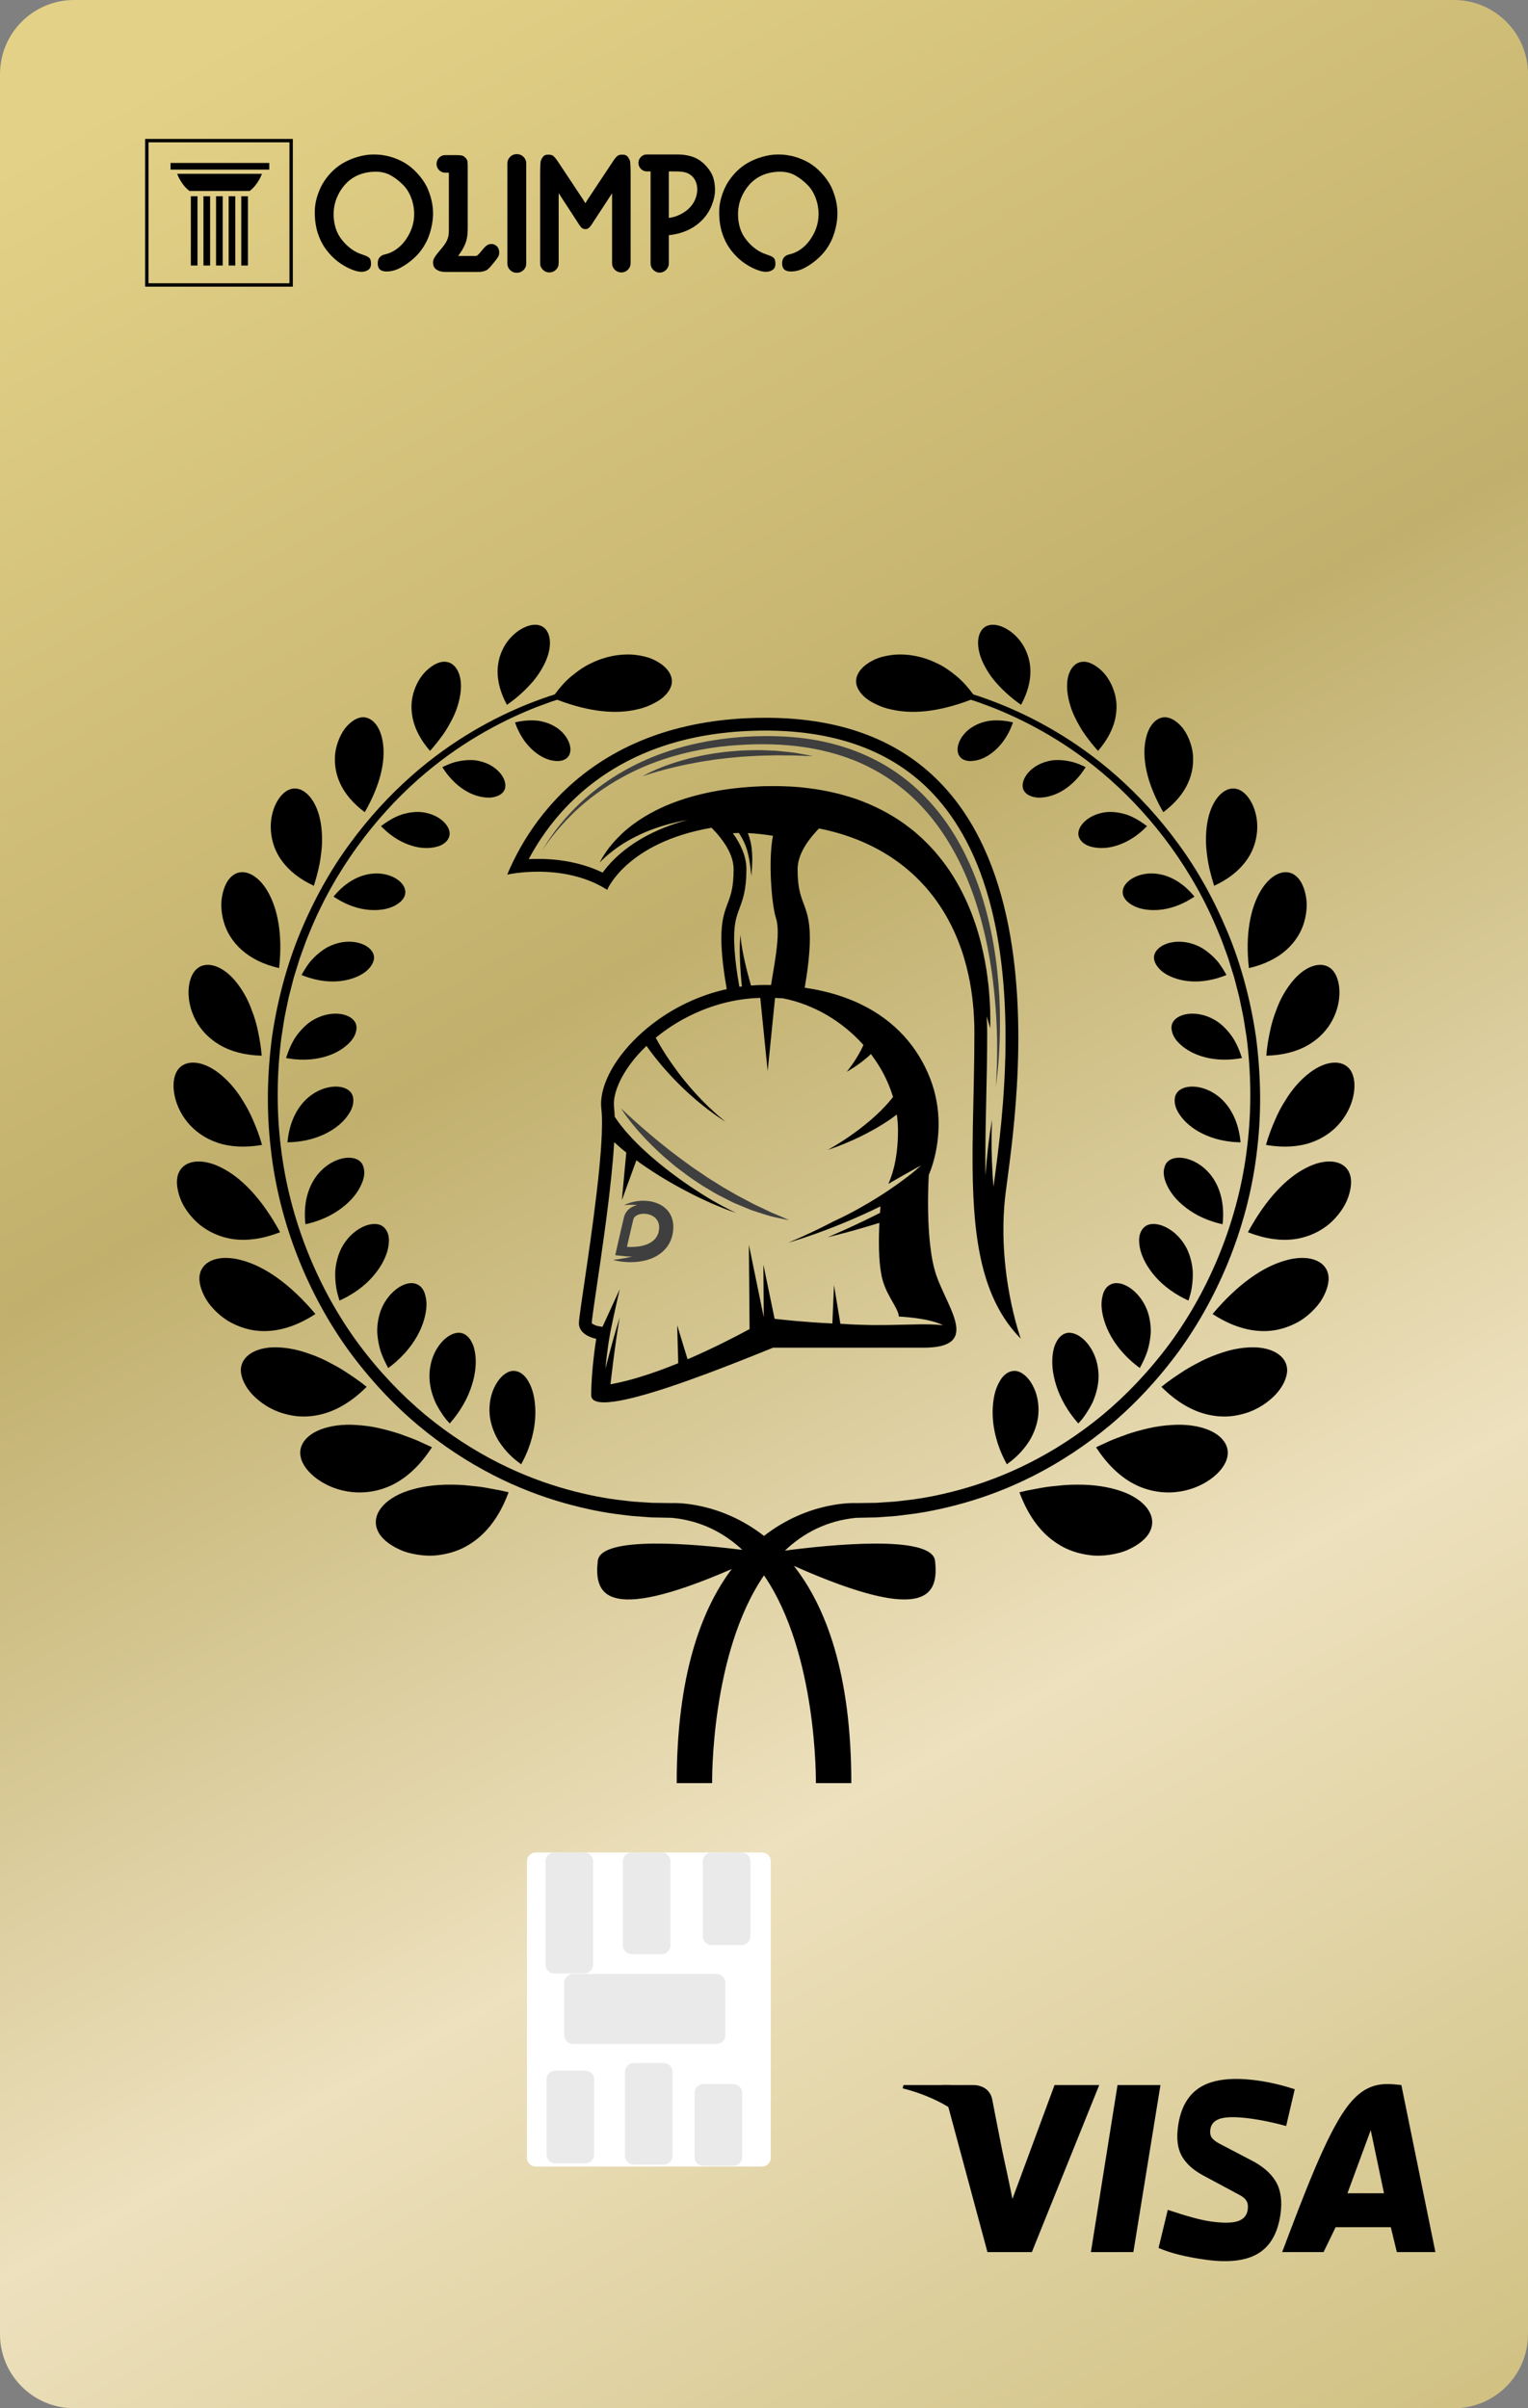 ﻿<?xml version="1.0" encoding="utf-8"?>
<!DOCTYPE svg PUBLIC "-//W3C//DTD SVG 1.1//EN" "http://www.w3.org/Graphics/SVG/1.1/DTD/svg11.dtd">
<svg xmlns="http://www.w3.org/2000/svg" xmlns:xlink="http://www.w3.org/1999/xlink" version="1.1" baseProfile="full" width="623.62" height="982.678" viewBox="0 0 623.62 982.68" enable-background="new 0 0 623.62 982.68" xml:space="preserve">
	<rect x="0" y="0" width="623.62" height="982.68" fill="#808080" stroke="none"/>
	<g>
		<g>
			<linearGradient id="SVGID_Fill1_" gradientUnits="objectBoundingBox" x1="0.06" y1="0.039" x2="1.349" y2="0.039" gradientTransform="rotate(69.366 0.06 0.039)">
				<stop offset="0" stop-color="#E3D187" stop-opacity="1"/>
				<stop offset="0.359" stop-color="#C1B06D" stop-opacity="1"/>
				<stop offset="0.655" stop-color="#EDE1BE" stop-opacity="1"/>
				<stop offset="1" stop-color="#CCBC79" stop-opacity="1"/>
			</linearGradient>
			<path fill="url(#SVGID_Fill1_)" stroke-width="0.2" stroke-linejoin="round" d="M 623.621,30.236L 623.621,952.442C 623.621,969.14 610.083,982.677 593.384,982.677L 30.236,982.677C 13.537,982.677 0,969.14 0,952.442L 0,30.236C 0,13.537 13.537,0 30.236,0L 593.384,0C 610.083,0 623.621,13.537 623.621,30.236 Z "/>
			<g>
				<g>
					<path fill="#000000" fill-opacity="1" stroke-width="0.2" stroke-linejoin="round" d="M 403.011,918.972L 384.633,850.802C 391.002,850.802 397.372,850.802 402.134,858.546C 406.896,866.289 410.052,881.777 413.208,897.264L 430.385,850.802L 448.627,850.802L 421.126,918.972L 403.011,918.972 Z "/>
					<path fill="#000000" fill-opacity="1" stroke-width="0.2" stroke-linejoin="round" d="M 445.221,918.972L 456.094,850.802L 473.618,850.802L 462.565,918.955L 445.221,918.972 Z "/>
					<path fill="#000000" fill-opacity="1" stroke-width="0.2" stroke-linejoin="round" d="M 585.825,918.957L 570.094,918.955L 567.625,908.804L 545.116,908.802L 540.184,918.952L 523.297,918.952C 532.168,895.437 541.039,871.921 549.146,860.562C 557.252,849.204 564.594,850.003 571.936,850.802L 585.825,918.957 Z M 564.845,894.949L 559.432,869.204L 549.939,894.948L 564.845,894.949 Z "/>
					<path fill="#000000" fill-opacity="1" stroke-width="0.2" stroke-linejoin="round" d="M 491.747,922.027C 487.588,921.431 483.985,920.745 480.936,919.969C 477.887,919.193 475.19,918.289 472.845,917.26L 476.6,901.734C 480.523,903.034 483.902,904.072 486.738,904.847C 489.574,905.622 491.987,906.152 493.979,906.437C 498.995,907.156 502.706,907.133 505.11,906.369C 507.515,905.606 508.887,904.045 509.225,901.685C 509.438,900.194 509.278,898.997 508.746,898.094C 508.212,897.19 507.278,896.385 505.942,895.676L 491.024,887.669C 486.929,885.458 484.022,882.811 482.302,879.729C 480.583,876.646 480.085,872.573 480.811,867.506C 481.925,859.719 485.145,854.327 490.468,851.33C 495.792,848.333 503.525,847.561 513.667,849.013C 516.143,849.367 518.577,849.83 520.97,850.402C 523.364,850.973 525.849,851.672 528.424,852.499L 524.912,867.506C 521.972,866.716 519.386,866.094 517.155,865.642C 514.924,865.189 512.912,864.835 511.119,864.578C 505.454,863.767 501.265,863.696 498.554,864.364C 495.843,865.031 494.321,866.523 493.99,868.839C 493.77,870.374 493.988,871.557 494.644,872.389C 495.299,873.222 496.374,874.026 497.868,874.801L 510.4,881.359C 515.28,883.815 518.726,886.779 520.738,890.25C 522.75,893.721 523.371,898.149 522.6,903.534C 521.499,911.219 518.444,916.561 513.435,919.559C 508.425,922.557 501.196,923.379 491.747,922.027 Z "/>
					<path fill="#000000" fill-opacity="1" stroke-width="0.2" stroke-linejoin="round" d="M 368.404,852.137L 368.724,850.805L 397.112,850.805C 397.112,850.805 403.797,850.433 404.995,856.864C 406.193,863.296 411.067,887.716 411.067,887.716C 411.067,887.716 402.988,860.859 368.404,852.137 Z "/>
				</g>
				<g>
					<path fill="#FFFFFF" fill-opacity="1" stroke-width="0.2" stroke-linejoin="round" d="M 218.651,755.905L 310.99,755.905C 312.973,755.905 314.581,757.512 314.581,759.495L 314.581,880.467C 314.581,882.449 312.973,884.057 310.99,884.057L 218.651,884.057C 216.668,884.057 215.061,882.449 215.061,880.467L 215.061,759.495C 215.061,757.512 216.668,755.905 218.651,755.905 Z "/>
					<path fill="#EAEAEA" fill-opacity="1" stroke-width="0.2" stroke-linejoin="round" d="M 226.228,755.903L 238.459,755.903C 240.443,755.903 242.05,757.511 242.05,759.494L 242.05,801.669C 242.05,803.652 240.443,805.26 238.459,805.26L 226.228,805.26C 224.245,805.26 222.637,803.652 222.637,801.669L 222.637,759.494C 222.637,757.511 224.245,755.903 226.228,755.903 Z "/>
					<path fill="#EAEAEA" fill-opacity="1" stroke-width="0.2" stroke-linejoin="round" d="M 257.801,755.905L 270.033,755.905C 272.016,755.905 273.624,757.512 273.624,759.495L 273.624,793.778C 273.624,795.761 272.016,797.369 270.033,797.369L 257.801,797.369C 255.818,797.369 254.21,795.761 254.21,793.778L 254.21,759.495C 254.21,757.512 255.818,755.905 257.801,755.905 Z "/>
					<path fill="#EAEAEA" fill-opacity="1" stroke-width="0.2" stroke-linejoin="round" d="M 290.442,755.906L 302.673,755.906C 304.657,755.906 306.264,757.514 306.264,759.497L 306.264,790.111C 306.264,792.094 304.657,793.702 302.673,793.702L 290.442,793.702C 288.458,793.702 286.851,792.094 286.851,790.111L 286.851,759.497C 286.851,757.514 288.458,755.906 290.442,755.906 Z "/>
					<path fill="#EAEAEA" fill-opacity="1" stroke-width="0.2" stroke-linejoin="round" d="M 296.025,809.066L 296.025,830.471C 296.025,832.455 294.417,834.062 292.435,834.062L 233.891,834.062C 231.908,834.062 230.3,832.455 230.3,830.471L 230.3,809.066C 230.3,807.083 231.908,805.475 233.891,805.475L 292.435,805.475C 294.417,805.475 296.025,807.083 296.025,809.066 Z "/>
					<path fill="#EAEAEA" fill-opacity="1" stroke-width="0.2" stroke-linejoin="round" d="M 226.656,844.927L 238.887,844.927C 240.871,844.927 242.478,846.534 242.478,848.517L 242.478,879.131C 242.478,881.114 240.871,882.721 238.887,882.721L 226.656,882.721C 224.672,882.721 223.065,881.114 223.065,879.131L 223.065,848.517C 223.065,846.534 224.672,844.927 226.656,844.927 Z "/>
					<path fill="#EAEAEA" fill-opacity="1" stroke-width="0.2" stroke-linejoin="round" d="M 287.053,850.393L 299.286,850.393C 301.269,850.393 302.876,852 302.876,853.983L 302.876,880.196C 302.876,882.179 301.269,883.786 299.286,883.786L 287.053,883.786C 285.07,883.786 283.463,882.179 283.463,880.196L 283.463,853.983C 283.463,852 285.07,850.393 287.053,850.393 Z "/>
					<path fill="#EAEAEA" fill-opacity="1" stroke-width="0.2" stroke-linejoin="round" d="M 258.655,841.81L 270.887,841.81C 272.87,841.81 274.477,843.418 274.477,845.401L 274.477,879.683C 274.477,881.667 272.87,883.274 270.887,883.274L 258.655,883.274C 256.671,883.274 255.064,881.667 255.064,879.683L 255.064,845.401C 255.064,843.418 256.671,841.81 258.655,841.81 Z "/>
				</g>
				<g>
					<g>
						<g>
							<path fill="#000000" fill-opacity="1" stroke-width="0.2" stroke-linejoin="miter" d="M 89.608,70.924L 72.32,70.924C 72.32,70.924 73.749,75.21 77.321,77.925L 89.608,77.925L 101.896,77.925C 105.467,75.21 106.896,70.924 106.896,70.924L 89.608,70.924 Z "/>
							<rect x="69.606" y="66.495" fill="#000000" fill-opacity="1" stroke-width="0.2" stroke-linejoin="miter" width="40.291" height="2.715"/>
							<rect x="77.892" y="80.068" fill="#000000" fill-opacity="1" stroke-width="0.2" stroke-linejoin="miter" width="2.715" height="28.278"/>
							<rect x="83.036" y="80.068" fill="#000000" fill-opacity="1" stroke-width="0.2" stroke-linejoin="miter" width="2.715" height="28.278"/>
							<rect x="88.179" y="80.068" fill="#000000" fill-opacity="1" stroke-width="0.2" stroke-linejoin="miter" width="2.715" height="28.278"/>
							<rect x="93.323" y="80.068" fill="#000000" fill-opacity="1" stroke-width="0.2" stroke-linejoin="miter" width="2.715" height="28.278"/>
							<rect x="98.466" y="80.068" fill="#000000" fill-opacity="1" stroke-width="0.2" stroke-linejoin="miter" width="2.715" height="28.278"/>
						</g>
						<path fill="#000000" fill-opacity="1" stroke-width="0.2" stroke-linejoin="miter" d="M 119.518,116.974L 59.236,116.974L 59.236,56.692L 119.518,56.692L 119.518,116.974 Z M 60.621,115.589L 118.133,115.589L 118.133,58.077L 60.621,58.077L 60.621,115.589 Z "/>
					</g>
					<g>
						<path fill="#000000" fill-opacity="1" stroke-width="0.2" stroke-linejoin="round" d="M 157.75,110.781C 155.359,110.781 154.163,109.694 154.163,107.519C 154.163,106.432 154.424,105.594 154.948,105.007C 155.471,104.419 156.124,104.037 156.905,103.86C 158.556,103.513 160.1,102.851 161.538,101.872C 162.975,100.894 164.257,99.644 165.385,98.121C 166.561,96.511 167.463,94.803 168.091,92.999C 168.72,91.195 169.035,89.315 169.035,87.358C 169.035,85.095 168.633,82.898 167.832,80.768C 167.03,78.638 165.932,76.876 164.54,75.483C 163.017,73.92 161.354,72.627 159.55,71.604C 157.746,70.582 155.688,70.07 153.378,70.07C 150.769,70.07 148.388,70.527 146.238,71.441C 144.087,72.355 142.25,73.682 140.728,75.422C 139.335,76.984 138.226,78.799 137.4,80.865C 136.575,82.93 136.162,85.139 136.162,87.49C 136.162,89.447 136.444,91.328 137.008,93.132C 137.572,94.936 138.486,96.599 139.75,98.121C 140.79,99.426 141.996,100.58 143.369,101.582C 144.741,102.584 146.188,103.323 147.71,103.799C 148.363,104.016 148.927,104.224 149.403,104.421C 149.878,104.618 150.269,104.845 150.575,105.104C 150.88,105.362 151.098,105.698 151.227,106.113C 151.356,106.527 151.421,107.04 151.421,107.652C 151.421,108.78 151.041,109.606 150.279,110.129C 149.518,110.652 148.618,110.914 147.578,110.914C 146.796,110.914 145.937,110.771 145,110.486C 144.062,110.2 143.103,109.82 142.125,109.344C 141.146,108.868 140.18,108.314 139.225,107.682C 138.27,107.051 137.378,106.364 136.549,105.624C 134.986,104.19 133.661,102.679 132.574,101.093C 131.487,99.506 130.593,97.71 129.893,95.706C 128.942,93.015 128.466,89.95 128.466,86.511C 128.466,84.554 128.748,82.597 129.312,80.64C 129.876,78.683 130.613,76.879 131.524,75.228C 132.482,73.576 133.614,72.044 134.918,70.631C 136.223,69.217 137.701,67.987 139.352,66.941C 141.309,65.724 143.452,64.768 145.779,64.072C 148.106,63.375 150.381,63.027 152.603,63.027C 154.819,63.027 156.991,63.321 159.122,63.908C 161.252,64.496 163.251,65.334 165.121,66.421C 166.948,67.508 168.667,68.922 170.278,70.661C 171.888,72.401 173.193,74.249 174.192,76.206C 174.974,77.858 175.594,79.618 176.052,81.486C 176.511,83.355 176.74,85.227 176.74,87.103C 176.74,88.924 176.511,90.835 176.052,92.836C 175.594,94.838 174.974,96.664 174.192,98.315C 173.499,99.708 172.717,100.992 171.848,102.168C 170.978,103.344 169.955,104.451 168.78,105.491C 167.257,106.884 165.528,108.114 163.591,109.181C 161.655,110.248 159.708,110.781 157.75,110.781 Z "/>
						<path fill="#000000" fill-opacity="1" stroke-width="0.2" stroke-linejoin="round" d="M 181.959,110.975C 180.519,110.975 179.387,110.737 178.565,110.261C 178.001,109.956 177.556,109.563 177.229,109.084C 176.903,108.605 176.74,107.951 176.74,107.122C 176.74,106.823 176.773,106.531 176.837,106.245C 176.902,105.96 177.031,105.644 177.225,105.297C 177.418,104.951 177.678,104.55 178.004,104.094C 178.331,103.639 178.755,103.106 179.278,102.494C 180.06,101.584 180.702,100.79 181.205,100.114C 181.708,99.438 182.1,98.796 182.382,98.188C 182.665,97.579 182.87,96.96 182.999,96.327C 183.128,95.696 183.193,94.924 183.193,94.014L 183.193,70.468L 181.755,70.468C 180.756,70.468 179.909,70.119 179.212,69.423C 178.516,68.726 178.167,67.879 178.167,66.88C 178.167,65.874 178.516,65.025 179.212,64.332C 179.909,63.638 180.756,63.292 181.755,63.292L 186.067,63.292C 186.978,63.292 187.716,63.334 188.284,63.419C 188.852,63.504 189.393,63.808 189.91,64.332C 190.392,64.807 190.676,65.284 190.761,65.763C 190.846,66.243 190.888,66.853 190.888,67.593L 190.888,93.361C 190.888,94.666 190.802,95.818 190.628,96.817C 190.455,97.816 190.195,98.74 189.849,99.589C 189.502,100.439 189.089,101.254 188.61,102.035C 188.131,102.817 187.585,103.622 186.974,104.451L 194.028,104.451C 194.375,104.451 194.677,104.343 194.935,104.125C 195.152,103.908 195.392,103.668 195.654,103.406C 195.915,103.145 196.155,102.861 196.372,102.555C 197.154,101.556 197.848,100.807 198.457,100.308C 199.065,99.808 199.784,99.559 200.613,99.559C 201.394,99.559 202.111,99.863 202.763,100.471C 203.416,101.079 203.742,101.95 203.742,103.085C 203.742,103.69 203.611,104.232 203.349,104.711C 203.087,105.19 202.655,105.8 202.05,106.541L 200.287,108.692C 199.98,109.038 199.687,109.342 199.405,109.604C 199.123,109.865 198.829,110.085 198.523,110.261C 198.088,110.479 197.599,110.652 197.055,110.781C 196.511,110.91 195.829,110.975 195.006,110.975L 181.959,110.975 Z "/>
						<path fill="#000000" fill-opacity="1" stroke-width="0.2" stroke-linejoin="round" d="M 210.917,111.301C 209.831,111.301 208.918,110.931 208.181,110.19C 207.443,109.449 207.075,108.535 207.075,107.448L 207.075,66.747C 207.075,65.66 207.443,64.746 208.181,64.005C 208.918,63.265 209.831,62.894 210.917,62.894C 212.005,62.894 212.919,63.265 213.66,64.005C 214.4,64.746 214.771,65.66 214.771,66.747L 214.771,107.448C 214.771,108.535 214.4,109.449 213.66,110.19C 212.919,110.931 212.005,111.301 210.917,111.301 Z "/>
						<path fill="#000000" fill-opacity="1" stroke-width="0.2" stroke-linejoin="round" d="M 224.23,111.168C 223.183,111.168 222.292,110.8 221.554,110.063C 220.817,109.325 220.448,108.433 220.448,107.387L 220.448,70.529C 220.448,69.7 220.458,69.003 220.479,68.439C 220.5,67.875 220.52,67.43 220.54,67.104C 220.561,66.778 220.583,66.528 220.606,66.355C 220.63,66.181 220.642,66.05 220.642,65.962C 220.73,65.439 221.012,64.829 221.488,64.133C 221.963,63.436 222.725,63.088 223.771,63.088C 224.77,63.088 225.509,63.317 225.988,63.776C 226.467,64.235 226.989,64.875 227.553,65.697L 238.449,82.139C 238.538,82.315 238.614,82.468 238.679,82.597C 238.743,82.727 238.82,82.835 238.908,82.924C 238.996,82.835 239.073,82.727 239.137,82.597C 239.202,82.468 239.278,82.315 239.367,82.139L 250.65,65.117C 251.085,64.505 251.52,64.014 251.955,63.643C 252.39,63.273 253.086,63.088 254.044,63.088C 255.084,63.088 255.844,63.436 256.323,64.133C 256.802,64.829 257.085,65.439 257.174,65.962C 257.174,66.05 257.184,66.181 257.205,66.355C 257.225,66.528 257.247,66.778 257.271,67.104C 257.294,67.43 257.316,67.875 257.337,68.439C 257.357,69.003 257.368,69.7 257.368,70.529L 257.368,107.387C 257.368,108.433 256.997,109.325 256.256,110.063C 255.516,110.8 254.625,111.168 253.586,111.168C 252.54,111.168 251.647,110.8 250.91,110.063C 250.173,109.325 249.804,108.433 249.804,107.387L 249.804,78.877L 241.905,90.946C 241.558,91.51 241.254,91.955 240.993,92.281C 240.731,92.607 240.491,92.858 240.274,93.035C 240.056,93.212 239.839,93.332 239.622,93.397C 239.404,93.461 239.166,93.494 238.908,93.494C 238.385,93.494 237.928,93.353 237.537,93.071C 237.146,92.789 236.601,92.08 235.901,90.946L 228.011,78.816L 228.011,107.387C 228.011,108.433 227.641,109.325 226.9,110.063C 226.16,110.8 225.27,111.168 224.23,111.168 Z "/>
						<path fill="#000000" fill-opacity="1" stroke-width="0.2" stroke-linejoin="round" d="M 284.573,77.246C 284.573,76.247 284.398,75.281 284.048,74.346C 283.698,73.412 283.197,72.618 282.544,71.966C 282.109,71.572 281.674,71.244 281.24,70.982C 280.805,70.721 280.315,70.515 279.772,70.366C 279.228,70.216 278.588,70.108 277.851,70.04C 277.113,69.972 276.221,69.938 275.175,69.938L 272.963,69.938L 272.963,88.927C 273.35,88.88 273.793,88.802 274.293,88.693C 274.792,88.584 275.175,88.489 275.44,88.407C 278.355,87.402 280.594,85.92 282.157,83.963C 282.938,83.012 283.537,81.948 283.951,80.773C 284.366,79.597 284.573,78.422 284.573,77.246 Z M 269.243,111.24C 268.244,111.24 267.374,110.869 266.633,110.129C 265.892,109.388 265.522,108.518 265.522,107.519L 265.522,69.938L 264.023,69.938C 263.065,69.938 262.25,69.601 261.577,68.928C 260.905,68.256 260.568,67.44 260.568,66.482C 260.568,65.524 260.905,64.709 261.577,64.036C 262.25,63.363 263.065,63.027 264.023,63.027L 276.021,63.027C 276.938,63.027 277.668,63.049 278.212,63.093C 278.756,63.137 279.157,63.18 279.415,63.221C 281.589,63.526 283.46,64.146 285.026,65.081C 286.593,66.015 288.048,67.396 289.394,69.224C 290.264,70.4 290.884,71.672 291.254,73.041C 291.625,74.411 291.81,75.921 291.81,77.572C 291.81,79.489 291.353,81.588 290.439,83.872C 289.525,86.155 288.198,88.166 286.458,89.906C 284.678,91.686 282.636,93.077 280.333,94.08C 278.029,95.082 275.572,95.712 272.963,95.971L 272.963,107.519C 272.963,108.518 272.592,109.388 271.852,110.129C 271.111,110.869 270.241,111.24 269.243,111.24 Z "/>
						<path fill="#000000" fill-opacity="1" stroke-width="0.2" stroke-linejoin="round" d="M 322.796,110.781C 320.405,110.781 319.208,109.694 319.208,107.519C 319.208,106.432 319.47,105.594 319.994,105.007C 320.517,104.419 321.169,104.037 321.951,103.86C 323.602,103.513 325.146,102.851 326.583,101.872C 328.021,100.894 329.303,99.644 330.431,98.121C 331.607,96.511 332.509,94.803 333.137,92.999C 333.766,91.195 334.081,89.315 334.081,87.358C 334.081,85.095 333.679,82.898 332.877,80.768C 332.076,78.638 330.978,76.876 329.585,75.483C 328.063,73.92 326.4,72.627 324.596,71.604C 322.792,70.582 320.734,70.07 318.424,70.07C 315.814,70.07 313.434,70.527 311.284,71.441C 309.133,72.355 307.296,73.682 305.774,75.422C 304.381,76.984 303.272,78.799 302.446,80.865C 301.621,82.93 301.208,85.139 301.208,87.49C 301.208,89.447 301.49,91.328 302.054,93.132C 302.618,94.936 303.532,96.599 304.795,98.121C 305.835,99.426 307.042,100.58 308.415,101.582C 309.787,102.584 311.234,103.323 312.756,103.799C 313.409,104.016 313.973,104.224 314.449,104.421C 314.924,104.618 315.315,104.845 315.621,105.104C 315.926,105.362 316.144,105.698 316.273,106.113C 316.402,106.527 316.467,107.04 316.467,107.652C 316.467,108.78 316.086,109.606 315.325,110.129C 314.564,110.652 313.664,110.914 312.624,110.914C 311.842,110.914 310.983,110.771 310.045,110.486C 309.107,110.2 308.149,109.82 307.17,109.344C 306.192,108.868 305.226,108.314 304.271,107.682C 303.316,107.051 302.424,106.364 301.595,105.624C 300.032,104.19 298.707,102.679 297.62,101.093C 296.533,99.506 295.639,97.71 294.939,95.706C 293.988,93.015 293.512,89.95 293.512,86.511C 293.512,84.554 293.794,82.597 294.358,80.64C 294.922,78.683 295.659,76.879 296.57,75.228C 297.528,73.576 298.66,72.044 299.964,70.631C 301.269,69.217 302.747,67.987 304.398,66.941C 306.355,65.724 308.498,64.768 310.825,64.072C 313.152,63.375 315.427,63.027 317.649,63.027C 319.865,63.027 322.037,63.321 324.167,63.908C 326.298,64.496 328.297,65.334 330.167,66.421C 331.994,67.508 333.713,68.922 335.324,70.661C 336.934,72.401 338.239,74.249 339.238,76.206C 340.02,77.858 340.64,79.618 341.098,81.486C 341.557,83.355 341.786,85.227 341.786,87.103C 341.786,88.924 341.557,90.835 341.098,92.836C 340.64,94.838 340.02,96.664 339.238,98.315C 338.545,99.708 337.763,100.992 336.894,102.168C 336.024,103.344 335.001,104.451 333.826,105.491C 332.303,106.884 330.574,108.114 328.637,109.181C 326.701,110.248 324.753,110.781 322.796,110.781 Z "/>
					</g>
				</g>
			</g>
		</g>
		<g>
			<g>
				<path fill="#000000" fill-opacity="1" stroke-width="0.2" stroke-linejoin="miter" d="M 195.131,606.587C 194.139,606.462 193.175,606.367 192.211,606.284C 191.281,606.177 190.351,606.074 189.432,606.008C 187.61,605.86 185.816,605.798 184.078,605.812C 177.231,605.718 171.131,606.751 166.29,608.373C 156.512,611.665 151.371,618.339 154.106,624.487C 155.409,627.585 158.791,630.387 163.231,632.353C 165.415,633.375 168,634.004 170.652,634.423C 173.321,634.818 176.112,634.946 179.002,634.553C 181.861,634.199 184.741,633.47 187.499,632.314C 190.273,631.15 192.992,629.453 195.47,627.359C 200.462,623.139 204.568,617.044 207.565,608.924C 205.376,608.373 203.231,607.927 201.142,607.582C 199.081,607.175 197.086,606.821 195.131,606.587 Z "/>
				<path fill="#000000" fill-opacity="1" stroke-width="0.2" stroke-linejoin="miter" d="M 176.295,590.543C 175.303,590.064 174.312,589.626 173.343,589.197C 172.407,588.743 171.459,588.309 170.524,587.905C 168.658,587.091 166.792,586.42 165.003,585.776C 161.482,584.412 157.967,583.528 154.752,582.771C 151.533,582.033 148.401,581.642 145.494,581.47C 142.624,581.263 139.922,581.351 137.443,581.671C 132.479,582.334 128.474,583.919 125.861,586.18C 123.237,588.459 122.028,591.415 122.725,594.515C 123.956,600.785 132.992,607.888 144.022,608.868C 149.521,609.378 155.471,608.356 160.981,605.459C 166.579,602.464 171.76,597.564 176.295,590.543 Z "/>
				<path fill="#000000" fill-opacity="1" stroke-width="0.2" stroke-linejoin="miter" d="M 132.195,576.83C 138.045,575.17 143.911,571.613 149.632,565.894C 146.374,563.228 143.037,561.063 139.978,559.075C 138.423,558.103 136.858,557.236 135.315,556.445C 133.833,555.621 132.351,554.88 130.886,554.228C 129.416,553.573 127.956,553.005 126.519,552.507C 125.109,552.005 123.755,551.551 122.396,551.186C 119.716,550.453 117.126,550.025 114.708,549.86C 105.176,549.092 98.329,552.941 98.29,559.164C 98.357,562.186 100.023,565.849 103.053,569.094C 106.151,572.309 110.408,575.222 115.532,576.726C 118.084,577.479 120.725,577.977 123.555,578.005C 126.379,578.033 129.282,577.662 132.195,576.83 Z "/>
				<path fill="#000000" fill-opacity="1" stroke-width="0.2" stroke-linejoin="miter" d="M 110.073,543.059C 115.945,542.629 122.206,540.429 128.73,536.172C 118.274,523.738 107.928,516.766 98.847,514.292C 90.006,511.766 82.797,514.122 81.555,519.96C 80.937,522.841 81.973,526.532 84.118,530.189C 85.204,532.014 86.719,533.766 88.424,535.407C 90.162,537.027 92.073,538.545 94.374,539.727C 98.93,542.125 104.145,543.537 110.073,543.059 Z "/>
				<path fill="#000000" fill-opacity="1" stroke-width="0.2" stroke-linejoin="miter" d="M 114.312,502.807C 106.83,489.017 98.435,480.471 90.351,476.452C 82.452,472.423 75.198,473.321 72.942,478.554C 71.761,481.153 72.079,484.791 73.415,488.618C 74.741,492.448 77.588,496.362 81.215,499.51C 84.998,502.627 89.823,504.91 95.365,505.649C 100.948,506.387 107.349,505.527 114.312,502.807 Z "/>
				<path fill="#000000" fill-opacity="1" stroke-width="0.2" stroke-linejoin="miter" d="M 88.568,466.214C 93.661,467.98 99.822,468.407 106.931,467.184C 105.922,463.544 104.669,460.248 103.343,457.242C 102.078,454.234 100.635,451.521 99.075,449.089C 96.172,444.231 92.647,440.479 89.299,437.878C 82.597,432.641 75.565,432.167 72.475,436.663C 69.432,441.095 70.519,450.538 76.402,457.786C 79.31,461.418 83.504,464.474 88.568,466.214 Z "/>
				<path fill="#000000" fill-opacity="1" stroke-width="0.2" stroke-linejoin="miter" d="M 89.689,426.404C 94.168,429.023 99.85,430.585 106.792,430.775C 106.558,427.162 105.922,423.808 105.282,420.727C 104.658,417.657 103.789,414.824 102.775,412.248C 100.97,407.131 98.324,402.934 95.672,399.858C 90.302,393.683 83.772,391.939 80.04,395.591C 76.34,399.19 75.605,408.287 79.806,416.203C 81.839,420.156 85.243,423.803 89.689,426.404 Z "/>
				<path fill="#000000" fill-opacity="1" stroke-width="0.2" stroke-linejoin="miter" d="M 98.658,387.638C 102.39,390.959 107.42,393.525 113.9,395.04C 115.471,381.232 113.248,370.725 109.326,363.867C 105.433,357.048 99.616,354.179 95.443,356.903C 94.413,357.577 93.443,358.583 92.675,359.875C 91.918,361.174 91.315,362.728 90.903,364.455C 90.507,366.185 90.24,368.065 90.329,370.059C 90.413,372.057 90.73,374.123 91.326,376.174C 92.463,380.265 94.931,384.329 98.658,387.638 Z "/>
				<path fill="#000000" fill-opacity="1" stroke-width="0.2" stroke-linejoin="miter" d="M 115.226,351.522C 118.095,355.374 122.323,358.772 128.095,361.443C 129.086,358.229 129.905,355.255 130.451,352.407C 130.725,350.987 130.897,349.577 131.059,348.243C 131.249,346.906 131.365,345.619 131.41,344.355C 131.588,339.284 131.008,334.909 129.805,331.346C 127.41,324.182 122.502,320.399 118.112,322.174C 113.7,323.859 109.85,331.215 110.591,339.391C 110.964,343.486 112.301,347.664 115.226,351.522 Z "/>
				<path fill="#000000" fill-opacity="1" stroke-width="0.2" stroke-linejoin="miter" d="M 148.864,331.416C 155.22,320.363 157.259,310.859 156.345,303.611C 155.888,300.004 154.78,297.154 153.142,295.218C 151.527,293.315 149.359,292.338 147.182,292.766C 144.997,293.166 142.635,294.87 140.669,297.416C 138.774,300.041 137.332,303.533 136.808,307.36C 136.379,311.274 136.908,315.514 138.803,319.633C 140.68,323.744 144.005,327.792 148.864,331.416 Z "/>
				<path fill="#000000" fill-opacity="1" stroke-width="0.2" stroke-linejoin="miter" d="M 175.498,306.4C 177.561,304.146 179.27,301.859 180.824,299.745C 182.357,297.611 183.538,295.397 184.596,293.374C 186.668,289.332 187.693,285.316 188.039,281.954C 188.697,275.168 185.973,270.221 181.655,270.023C 179.477,269.873 177.008,271.093 174.68,273.087C 172.34,275.054 170.317,278.076 169.103,281.583C 168.502,283.335 168.083,285.196 167.967,287.185C 167.861,289.182 168.028,291.271 168.491,293.385C 169.443,297.636 171.699,302.023 175.498,306.4 Z "/>
				<path fill="#000000" fill-opacity="1" stroke-width="0.2" stroke-linejoin="miter" d="M 218.044,277.425C 219.415,275.731 220.535,273.985 221.459,272.325C 222.39,270.686 223.086,269.076 223.582,267.522C 225.565,261.313 224.044,256.168 220.089,255.143C 216.144,254.023 209.777,257.249 206.094,263.255C 204.256,266.3 203.086,269.971 203.081,274.06C 203.086,278.201 204.278,282.779 206.886,287.609C 211.666,284.294 215.275,280.778 218.044,277.425 Z "/>
				<path fill="#000000" fill-opacity="1" stroke-width="0.2" stroke-linejoin="miter" d="M 203.226,587.501C 205.176,590.671 207.944,594.022 211.911,596.902L 212.696,597.498L 213.169,596.626C 213.671,595.67 214.134,594.729 214.557,593.802C 217.61,586.977 218.557,580.827 218.501,575.83C 218.451,573.35 218.184,571.063 217.732,569.069C 217.264,567.077 216.629,565.421 215.854,564.055C 214.072,560.621 211.404,559.036 208.712,559.46C 206.792,559.819 204.774,561.326 203.109,563.74C 200.936,566.896 199.226,571.91 199.927,578.013C 200.329,580.972 201.337,584.203 203.226,587.501 Z "/>
				<path fill="#000000" fill-opacity="1" stroke-width="0.2" stroke-linejoin="miter" d="M 177.593,572C 178.011,572.868 178.479,573.76 178.997,574.654C 180.067,576.42 181.259,578.364 182.88,580.105L 183.532,580.846L 184.178,580.089C 184.858,579.292 185.493,578.507 186.078,577.721C 190.429,571.885 192.523,566.387 193.538,561.553C 194.546,556.69 194.229,552.766 193.387,549.729C 192.246,546.18 190.117,543.917 187.37,543.83C 185.415,543.799 183.231,544.78 181.153,546.729C 178.452,549.309 175.849,553.743 175.365,559.621C 175.081,562.604 175.438,565.83 176.585,569.323C 176.88,570.195 177.204,571.091 177.593,572 Z "/>
				<path fill="#000000" fill-opacity="1" stroke-width="0.2" stroke-linejoin="miter" d="M 155.359,551.401C 156.006,553.298 156.875,555.279 157.967,557.337L 158.435,558.217L 159.231,557.621C 160.028,557.014 160.785,556.398 161.516,555.771C 166.786,551.167 169.983,546.281 171.855,541.936C 173.655,537.616 174.306,533.644 173.978,530.649C 173.738,528.852 173.314,527.229 172.519,526.055C 171.749,524.864 170.629,524.092 169.36,523.749C 167.554,523.264 165.243,523.769 162.908,525.22C 161.382,526.167 159.794,527.573 158.356,529.434C 156.919,531.314 155.644,533.626 154.886,536.348C 154.501,537.718 154.207,539.198 154.062,540.779C 153.995,541.582 153.95,542.403 153.95,543.253C 153.989,544.083 154.044,544.941 154.162,545.818C 154.379,547.581 154.768,549.443 155.359,551.401 Z "/>
				<path fill="#000000" fill-opacity="1" stroke-width="0.2" stroke-linejoin="miter" d="M 137.42,526.598C 137.661,527.615 137.928,528.657 138.273,529.729L 138.568,530.69L 139.459,530.27C 140.345,529.852 141.187,529.415 141.989,528.971C 147.895,525.674 151.85,521.705 154.435,517.96C 157.098,514.154 158.374,510.546 158.64,507.613C 159.086,503.975 157.838,501.228 155.594,500.03C 153.95,499.208 151.649,499.245 149.142,500.167C 145.906,501.376 142.023,504.27 139.393,509.209C 138.156,511.64 137.231,514.59 136.88,518.064C 136.758,519.78 136.786,521.61 136.981,523.565C 137.092,524.545 137.231,525.557 137.42,526.598 Z "/>
				<path fill="#000000" fill-opacity="1" stroke-width="0.2" stroke-linejoin="miter" d="M 124.664,499.554L 125.632,499.328C 126.546,499.106 127.421,498.866 128.279,498.599C 134.501,496.649 138.936,493.691 142.201,490.602C 145.482,487.501 147.22,484.345 148.167,481.552C 148.697,479.856 148.808,478.289 148.524,476.956C 148.273,475.599 147.7,474.462 146.697,473.685C 145.281,472.571 143.087,472.15 140.529,472.549C 137.231,473.078 133.037,475.097 129.616,479.287C 126.273,483.426 123.822,489.844 124.552,498.563L 124.664,499.554 Z "/>
				<path fill="#000000" fill-opacity="1" stroke-width="0.2" stroke-linejoin="miter" d="M 120.937,465.914C 127.147,465.279 132.028,463.318 135.649,461.014C 139.282,458.694 141.599,456 143.002,453.49C 143.816,451.976 144.223,450.482 144.195,449.131C 144.234,447.786 143.878,446.577 143.081,445.635C 141.945,444.287 139.944,443.471 137.443,443.387C 134.229,443.271 129.883,444.418 125.872,447.763C 121.945,451.086 118.413,456.707 117.426,465.115L 117.298,466.123L 118.301,466.084C 119.204,466.056 120.079,466 120.937,465.914 Z "/>
				<path fill="#000000" fill-opacity="1" stroke-width="0.2" stroke-linejoin="miter" d="M 117.076,430.767L 116.747,431.733L 117.722,431.892C 118.58,432.036 119.416,432.142 120.24,432.226C 126.24,432.808 131.209,431.872 135.053,430.368C 138.897,428.853 141.616,426.725 143.399,424.616C 144.462,423.315 145.109,421.964 145.349,420.682C 145.649,419.418 145.527,418.201 144.953,417.159C 144.123,415.658 142.379,414.513 140.044,413.953C 137.025,413.251 132.724,413.521 128.307,415.934C 126.045,417.14 124.006,418.914 122.011,421.346C 119.967,423.763 118.379,426.897 117.076,430.767 Z "/>
				<path fill="#000000" fill-opacity="1" stroke-width="0.2" stroke-linejoin="miter" d="M 130.028,389.023C 128.863,389.984 127.722,391.106 126.602,392.412C 125.549,393.744 124.535,395.265 123.572,396.961L 123.059,397.844L 123.995,398.204C 124.775,398.501 125.532,398.772 126.29,399C 131.822,400.705 136.663,400.78 140.557,400.084C 144.418,399.36 147.51,397.92 149.543,396.232C 151.945,394.131 153.153,391.663 152.446,389.438C 151.938,387.856 150.507,386.424 148.396,385.455C 145.694,384.218 141.593,383.666 136.997,385.12C 135.85,385.485 134.668,385.967 133.477,386.605C 132.329,387.26 131.17,388.057 130.028,389.023 Z "/>
				<path fill="#000000" fill-opacity="1" stroke-width="0.2" stroke-linejoin="miter" d="M 152.112,371.351C 155.95,371.455 159.131,370.68 161.326,369.441C 164.067,367.953 165.666,365.811 165.398,363.547C 165.22,361.945 164.211,360.363 162.407,359.028C 160.106,357.349 156.267,355.99 151.733,356.524C 147.148,357.009 141.727,359.388 136.786,365.084L 136.128,365.861L 136.97,366.399C 137.638,366.828 138.307,367.22 138.964,367.594C 143.833,370.276 148.34,371.271 152.112,371.351 Z "/>
				<path fill="#000000" fill-opacity="1" stroke-width="0.2" stroke-linejoin="miter" d="M 178.474,345.455C 181.404,344.638 183.192,342.77 183.493,340.686C 183.671,339.166 183.003,337.43 181.56,335.837C 179.744,333.812 176.44,331.839 172.011,331.38C 169.828,331.196 167.376,331.399 164.697,332.157C 161.983,332.889 159.259,334.385 156.307,336.494C 156.307,336.494 156.095,336.645 155.895,336.794C 155.694,336.956 155.487,337.112 155.487,337.112L 156.195,337.809C 156.747,338.349 157.292,338.85 157.833,339.33C 161.849,342.789 165.877,344.613 169.459,345.48C 173.064,346.346 176.067,346.101 178.474,345.455 Z "/>
				<path fill="#000000" fill-opacity="1" stroke-width="0.2" stroke-linejoin="miter" d="M 200.351,325.444C 203.198,325.14 205.376,323.942 206.039,321.953C 206.501,320.544 206.217,318.77 205.198,316.984C 203.889,314.723 201.226,312.255 197.17,310.959C 196.167,310.639 195.064,310.383 193.883,310.232C 192.719,310.118 191.482,310.104 190.172,310.213C 188.847,310.316 187.454,310.541 185.973,310.909C 184.501,311.274 183.036,311.881 181.465,312.6L 180.535,313.029L 181.064,313.862C 181.477,314.471 181.872,315.057 182.29,315.605C 188.479,323.683 195.682,325.717 200.351,325.444 Z "/>
				<path fill="#000000" fill-opacity="1" stroke-width="0.2" stroke-linejoin="miter" d="M 226.095,310.429C 228.879,310.862 231.142,310.093 232.172,308.346C 232.908,307.09 233.024,305.447 232.429,303.553C 231.683,301.182 229.682,298.255 226.195,296.302C 224.457,295.313 222.312,294.517 219.799,294.121C 217.326,293.823 214.423,293.873 211.187,294.552L 210.195,294.789L 210.545,295.722C 210.78,296.371 211.042,296.993 211.314,297.592C 213.326,302.017 215.933,304.961 218.596,307.068C 221.236,309.132 223.888,310.182 226.095,310.429 Z "/>
				<path fill="#000000" fill-opacity="1" stroke-width="0.2" stroke-linejoin="miter" d="M 354.834,619.23C 355.726,619.208 356.711,619.192 357.81,619.172C 358.907,619.085 360.088,619.002 361.38,618.907C 362.662,618.813 364.038,618.706 365.514,618.604C 366.996,618.479 368.55,618.233 370.188,618.038C 376.791,617.283 384.729,615.757 393.626,613.233C 402.528,610.704 412.36,607.041 422.506,601.826C 432.639,596.617 443.08,589.86 453.119,581.465C 463.141,573.039 472.645,562.888 481.119,551.364C 497.898,528.234 509.797,499.044 513.124,468.568C 514.928,453.371 514.549,437.945 512.594,423.006C 510.399,408.087 506.538,393.627 501.012,380.348C 495.475,367.082 488.656,354.839 480.817,344.215C 473.035,333.563 464.478,324.371 455.842,316.731C 438.527,301.388 421.09,292.519 408.65,287.478C 404.171,285.67 400.322,284.332 397.213,283.347C 395.213,280.625 393.046,278.151 390.712,276.174C 387.977,273.906 385.152,271.862 382.227,270.572C 376.456,267.745 370.617,266.82 365.631,267.101C 363.141,267.294 360.851,267.739 358.834,268.377C 356.824,269.065 355.085,270.018 353.67,271.034C 350.846,273.104 349.353,275.617 349.386,278.076C 349.437,280.53 351.013,283.001 353.581,285.015C 354.869,286.038 356.411,286.853 358.155,287.664C 359.893,288.48 361.848,289.127 363.977,289.553C 372.166,291.383 382.606,290.692 396.228,285.536C 396.985,285.772 397.765,286.017 398.606,286.302C 401.024,287.227 403.843,288.152 406.917,289.43C 419.152,294.466 436.366,303.19 453.358,318.371C 470.299,333.427 486.979,354.833 497.546,381.107C 498.26,382.728 498.873,384.387 499.474,386.062C 500.082,387.736 500.695,389.413 501.302,391.095C 501.831,392.811 502.36,394.527 502.895,396.251L 503.698,398.839L 504.377,401.474C 504.84,403.226 505.291,404.989 505.747,406.752C 506.115,408.538 506.494,410.324 506.862,412.126C 507.697,415.697 508.104,419.371 508.739,423.014C 510.633,437.669 510.845,452.797 509.04,467.668C 505.603,497.463 493.853,525.897 477.346,548.306C 469.04,559.487 459.72,569.276 449.948,577.409C 440.138,585.492 429.977,591.972 420.115,596.944C 410.261,601.921 400.734,605.392 392.116,607.771C 383.509,610.15 375.832,611.551 369.464,612.233C 367.871,612.403 366.372,612.632 364.946,612.74C 363.526,612.835 362.194,612.921 360.958,613.002C 359.714,613.086 358.567,613.156 357.514,613.23C 356.461,613.245 355.503,613.255 354.651,613.267C 351.22,613.314 349.386,613.333 349.386,613.333C 349.386,613.333 330.428,612.225 311.81,626.731C 293.186,612.225 274.233,613.333 274.233,613.333C 274.233,613.333 272.401,613.314 268.98,613.267C 268.127,613.255 267.164,613.245 266.105,613.23C 265.053,613.156 263.911,613.086 262.668,613.002C 261.426,612.921 260.083,612.835 258.673,612.74C 257.253,612.632 255.749,612.403 254.155,612.233C 247.793,611.551 240.117,610.15 231.498,607.771C 222.891,605.392 213.359,601.921 203.504,596.944C 193.649,591.972 183.482,585.492 173.677,577.409C 163.899,569.276 154.574,559.487 146.279,548.306C 129.766,525.897 118.018,497.463 114.58,467.668C 112.769,452.797 112.986,437.669 114.886,423.014C 115.516,419.371 115.917,415.697 116.747,412.126C 117.126,410.324 117.504,408.538 117.877,406.752C 118.334,404.989 118.792,403.226 119.243,401.474L 119.917,398.839L 120.725,396.251C 121.259,394.527 121.794,392.811 122.323,391.095C 122.937,389.413 123.543,387.736 124.145,386.062C 124.736,384.387 125.359,382.728 126.067,381.107C 136.641,354.833 153.32,333.427 170.267,318.371C 187.265,303.19 204.462,294.466 216.702,289.43C 219.777,288.152 222.602,287.227 225.019,286.302C 225.866,286.017 226.646,285.772 227.404,285.536C 241.013,290.692 251.454,291.383 259.643,289.553C 261.788,289.127 263.721,288.48 265.47,287.664C 267.214,286.853 268.751,286.038 270.044,285.015C 272.607,283.001 274.189,280.53 274.233,278.076C 274.272,275.617 272.768,273.104 269.95,271.034C 268.54,270.018 266.802,269.065 264.791,268.377C 262.774,267.739 260.49,267.294 257.982,267.101C 253.003,266.82 247.169,267.745 241.392,270.572C 238.473,271.862 235.649,273.906 232.913,276.174C 230.584,278.151 228.406,280.625 226.412,283.347C 223.303,284.332 219.448,285.67 214.969,287.478C 202.523,292.519 185.097,301.388 167.783,316.731C 159.147,324.371 150.596,333.563 142.809,344.215C 134.964,354.839 128.145,367.082 122.607,380.348C 117.087,393.627 113.226,408.087 111.031,423.006C 109.058,437.945 108.697,453.371 110.497,468.568C 113.822,499.044 125.722,528.234 142.507,551.364C 150.981,562.888 160.485,573.039 170.501,581.465C 180.546,589.86 190.975,596.617 201.115,601.826C 211.265,607.041 221.092,610.704 230,613.233C 238.896,615.757 246.835,617.283 253.431,618.038C 255.086,618.233 256.629,618.479 258.105,618.604C 259.576,618.706 260.958,618.813 262.239,618.907C 263.532,619.002 264.718,619.085 265.816,619.172C 266.902,619.192 267.899,619.208 268.78,619.23C 272.333,619.303 274.233,619.344 274.233,619.344C 286.01,620.506 295.425,625.378 302.963,632.428C 284.228,630.077 245.086,626.439 243.972,636.902C 242.596,649.62 245.637,663.233 298.635,640.247C 286.088,656.932 276.172,683.916 276.189,727.584L 290.634,727.584C 290.634,727.584 289.894,674.751 311.81,642.821C 333.738,674.751 332.985,727.584 332.985,727.584L 347.442,727.584C 347.453,682.776 337.007,655.528 324,638.955C 379.832,663.72 383.001,649.846 381.621,636.902C 380.439,626.005 337.982,630.411 320.35,632.723C 327.932,625.506 337.442,620.523 349.386,619.344C 349.386,619.344 351.287,619.303 354.834,619.23 Z "/>
				<path fill="#000000" fill-opacity="1" stroke-width="0.2" stroke-linejoin="miter" d="M 457.33,608.373C 452.505,606.751 446.394,605.718 439.542,605.812C 437.81,605.798 436.021,605.86 434.194,606.008C 433.28,606.074 432.344,606.177 431.403,606.284C 430.445,606.367 429.47,606.462 428.5,606.587C 426.54,606.821 424.544,607.175 422.478,607.582C 420.383,607.927 418.25,608.373 416.054,608.924C 419.057,617.044 423.163,623.139 428.149,627.359C 430.634,629.453 433.341,631.15 436.122,632.314C 438.884,633.47 441.759,634.199 444.623,634.553C 447.508,634.946 450.293,634.818 452.962,634.423C 455.619,634.004 458.205,633.375 460.389,632.353C 464.829,630.387 468.215,627.585 469.519,624.487C 472.26,618.339 467.107,611.665 457.33,608.373 Z "/>
				<path fill="#000000" fill-opacity="1" stroke-width="0.2" stroke-linejoin="miter" d="M 497.759,586.18C 495.157,583.919 491.14,582.334 486.171,581.671C 483.698,581.351 480.99,581.263 478.127,581.47C 475.219,581.642 472.093,582.033 468.868,582.771C 465.658,583.528 462.138,584.412 458.623,585.776C 456.833,586.42 454.974,587.091 453.096,587.905C 452.16,588.309 451.213,588.743 450.271,589.197C 449.308,589.626 448.321,590.064 447.33,590.543C 451.859,597.564 457.045,602.464 462.645,605.459C 468.155,608.356 474.093,609.378 479.597,608.868C 490.628,607.888 499.664,600.785 500.906,594.515C 501.591,591.415 500.382,588.459 497.759,586.18 Z "/>
				<path fill="#000000" fill-opacity="1" stroke-width="0.2" stroke-linejoin="miter" d="M 508.917,549.86C 506.494,550.025 503.909,550.453 501.218,551.186C 499.87,551.551 498.511,552.005 497.09,552.507C 495.669,553.005 494.209,553.573 492.745,554.228C 491.274,554.88 489.787,555.621 488.299,556.445C 486.761,557.236 485.202,558.103 483.642,559.075C 480.583,561.063 477.251,563.228 473.999,565.894C 479.708,571.613 485.575,575.17 491.424,576.83C 494.338,577.662 497.246,578.033 500.071,578.005C 502.895,577.977 505.542,577.479 508.093,576.726C 513.218,575.222 517.469,572.309 520.561,569.094C 523.608,565.849 525.274,562.186 525.33,559.164C 525.296,552.941 518.455,549.092 508.917,549.86 Z "/>
				<path fill="#000000" fill-opacity="1" stroke-width="0.2" stroke-linejoin="miter" d="M 524.767,514.292C 515.708,516.766 505.346,523.738 494.889,536.172C 501.414,540.429 507.675,542.629 513.558,543.059C 519.475,543.537 524.694,542.125 529.246,539.727C 531.547,538.545 533.452,537.027 535.196,535.407C 536.895,533.766 538.422,532.014 539.502,530.189C 541.653,526.532 542.695,522.841 542.06,519.96C 540.833,514.122 533.614,511.766 524.767,514.292 Z "/>
				<path fill="#000000" fill-opacity="1" stroke-width="0.2" stroke-linejoin="miter" d="M 533.269,476.452C 525.185,480.471 516.79,489.017 509.307,502.807C 516.277,505.527 522.672,506.387 528.259,505.649C 533.797,504.91 538.622,502.627 542.405,499.51C 546.037,496.362 548.878,492.448 550.204,488.618C 551.547,484.791 551.87,481.153 550.677,478.554C 548.433,473.321 541.168,472.423 533.269,476.452 Z "/>
				<path fill="#000000" fill-opacity="1" stroke-width="0.2" stroke-linejoin="miter" d="M 534.327,437.878C 530.962,440.479 527.452,444.231 524.555,449.089C 522.984,451.521 521.536,454.234 520.288,457.242C 518.962,460.248 517.692,463.544 516.683,467.184C 523.792,468.407 529.959,467.98 535.051,466.214C 540.126,464.474 544.321,461.418 547.218,457.786C 553.106,450.538 554.188,441.095 551.146,436.663C 548.048,432.167 541.029,432.641 534.327,437.878 Z "/>
				<path fill="#000000" fill-opacity="1" stroke-width="0.2" stroke-linejoin="miter" d="M 527.965,399.858C 525.308,402.934 522.661,407.131 520.856,412.248C 519.842,414.824 518.962,417.657 518.344,420.727C 517.697,423.808 517.062,427.162 516.839,430.775C 523.775,430.585 529.446,429.023 533.937,426.404C 538.383,423.803 541.792,420.156 543.82,416.203C 548.02,408.287 547.279,399.19 543.58,395.591C 539.842,391.939 533.307,393.683 527.965,399.858 Z "/>
				<path fill="#000000" fill-opacity="1" stroke-width="0.2" stroke-linejoin="miter" d="M 509.725,395.04C 516.199,393.525 521.241,390.959 524.962,387.638C 528.694,384.329 531.151,380.265 532.293,376.174C 532.884,374.123 533.207,372.057 533.296,370.059C 533.38,368.065 533.118,366.185 532.717,364.455C 532.298,362.728 531.703,361.174 530.951,359.875C 530.188,358.583 529.212,357.577 528.176,356.903C 524.003,354.179 518.193,357.048 514.293,363.867C 510.372,370.725 508.144,381.232 509.725,395.04 Z "/>
				<path fill="#000000" fill-opacity="1" stroke-width="0.2" stroke-linejoin="miter" d="M 492.555,348.243C 492.723,349.577 492.895,350.987 493.173,352.407C 493.708,355.255 494.544,358.229 495.53,361.443C 501.291,358.772 505.525,355.374 508.394,351.522C 511.313,347.664 512.65,343.486 513.034,339.391C 513.781,331.215 509.926,323.859 505.513,322.174C 501.118,320.399 496.21,324.182 493.815,331.346C 492.623,334.909 492.043,339.284 492.215,344.355C 492.266,345.619 492.377,346.906 492.555,348.243 Z "/>
				<path fill="#000000" fill-opacity="1" stroke-width="0.2" stroke-linejoin="miter" d="M 484.812,319.633C 486.706,315.514 487.246,311.274 486.811,307.36C 486.299,303.533 484.839,300.041 482.952,297.416C 480.984,294.87 478.627,293.166 476.427,292.766C 474.26,292.338 472.098,293.315 470.489,295.218C 468.834,297.154 467.742,300.004 467.274,303.611C 466.366,310.859 468.4,320.363 474.767,331.416C 479.614,327.792 482.94,323.744 484.812,319.633 Z "/>
				<path fill="#000000" fill-opacity="1" stroke-width="0.2" stroke-linejoin="miter" d="M 439.041,293.374C 440.076,295.397 441.269,297.611 442.801,299.745C 444.344,301.859 446.065,304.146 448.132,306.4C 451.92,302.023 454.171,297.636 455.129,293.385C 455.597,291.271 455.759,289.182 455.659,287.185C 455.547,285.196 455.124,283.335 454.511,281.583C 453.296,278.076 451.291,275.054 448.934,273.087C 446.617,271.093 444.149,269.873 441.965,270.023C 437.647,270.221 434.929,275.168 435.598,281.954C 435.926,285.316 436.957,289.332 439.041,293.374 Z "/>
				<path fill="#000000" fill-opacity="1" stroke-width="0.2" stroke-linejoin="miter" d="M 402.171,272.325C 403.08,273.985 404.21,275.731 405.576,277.425C 408.344,280.778 411.959,284.294 416.723,287.609C 419.342,282.779 420.533,278.201 420.544,274.06C 420.544,269.971 419.358,266.3 417.537,263.255C 413.848,257.249 407.475,254.023 403.537,255.143C 399.575,256.168 398.06,261.313 400.054,267.522C 400.534,269.076 401.236,270.686 402.171,272.325 Z "/>
				<path fill="#000000" fill-opacity="1" stroke-width="0.2" stroke-linejoin="miter" d="M 407.776,564.055C 407.001,565.421 406.349,567.077 405.888,569.069C 405.447,571.063 405.168,573.35 405.124,575.83C 405.063,580.827 406.015,586.977 409.069,593.802C 409.492,594.729 409.955,595.67 410.461,596.626L 410.929,597.498L 411.714,596.902C 415.67,594.022 418.444,590.671 420.389,587.501C 422.283,584.203 423.291,580.972 423.693,578.013C 424.388,571.91 422.684,566.896 420.522,563.74C 418.845,561.326 416.834,559.819 414.907,559.46C 412.222,559.036 409.548,560.621 407.776,564.055 Z "/>
				<path fill="#000000" fill-opacity="1" stroke-width="0.2" stroke-linejoin="miter" d="M 442.473,546.729C 440.394,544.78 438.21,543.799 436.244,543.83C 433.503,543.917 431.38,546.18 430.238,549.729C 429.397,552.766 429.08,556.69 430.088,561.553C 431.102,566.387 433.185,571.885 437.542,577.721C 438.126,578.507 438.762,579.292 439.447,580.089L 440.083,580.846L 440.751,580.105C 442.366,578.364 443.558,576.42 444.623,574.654C 445.146,573.76 445.614,572.868 446.032,572C 446.417,571.091 446.751,570.195 447.035,569.323C 448.182,565.83 448.544,562.604 448.266,559.621C 447.781,553.743 445.168,549.309 442.473,546.729 Z "/>
				<path fill="#000000" fill-opacity="1" stroke-width="0.2" stroke-linejoin="miter" d="M 465.263,529.434C 463.837,527.573 462.238,526.167 460.723,525.22C 458.372,523.769 456.065,523.264 454.261,523.749C 453.001,524.092 451.87,524.864 451.101,526.055C 450.305,527.229 449.881,528.852 449.642,530.649C 449.313,533.644 449.965,537.616 451.77,541.936C 453.636,546.281 456.833,551.167 462.115,555.771C 462.834,556.398 463.597,557.014 464.399,557.621L 465.191,558.217L 465.653,557.337C 466.739,555.279 467.62,553.298 468.266,551.401C 468.845,549.443 469.247,547.581 469.463,545.818C 469.575,544.941 469.637,544.083 469.669,543.253C 469.669,542.403 469.625,541.582 469.547,540.779C 469.403,539.198 469.124,537.718 468.739,536.348C 467.977,533.626 466.717,531.314 465.263,529.434 Z "/>
				<path fill="#000000" fill-opacity="1" stroke-width="0.2" stroke-linejoin="miter" d="M 481.631,528.971C 482.438,529.415 483.28,529.852 484.155,530.27L 485.063,530.69L 485.352,529.729C 485.686,528.657 485.965,527.615 486.187,526.598C 486.383,525.557 486.527,524.545 486.633,523.565C 486.833,521.61 486.867,519.78 486.745,518.064C 486.376,514.59 485.463,511.64 484.221,509.209C 481.592,504.27 477.714,501.376 474.472,500.167C 471.97,499.245 469.669,499.208 468.021,500.03C 465.781,501.228 464.533,503.975 464.99,507.613C 465.252,510.546 466.528,514.154 469.196,517.96C 471.77,521.705 475.731,525.674 481.631,528.971 Z "/>
				<path fill="#000000" fill-opacity="1" stroke-width="0.2" stroke-linejoin="miter" d="M 497.998,499.328L 498.957,499.554L 499.073,498.563C 499.804,489.844 497.341,483.426 494.004,479.287C 490.578,475.097 486.388,473.078 483.09,472.549C 480.539,472.15 478.343,472.571 476.917,473.685C 475.926,474.462 475.346,475.599 475.102,476.956C 474.812,478.289 474.929,479.856 475.458,481.552C 476.399,484.345 478.138,487.501 481.419,490.602C 484.694,493.691 489.112,496.649 495.346,498.599C 496.199,498.866 497.079,499.106 497.998,499.328 Z "/>
				<path fill="#000000" fill-opacity="1" stroke-width="0.2" stroke-linejoin="miter" d="M 505.324,466.084L 506.311,466.123L 506.204,465.115C 505.208,456.707 501.681,451.086 497.742,447.763C 493.725,444.418 489.391,443.271 486.176,443.387C 483.687,443.471 481.687,444.287 480.55,445.635C 479.742,446.577 479.391,447.786 479.425,449.131C 479.408,450.482 479.804,451.976 480.617,453.49C 482.021,456 484.338,458.694 487.97,461.014C 491.586,463.318 496.477,465.279 502.695,465.914C 503.542,466 504.421,466.056 505.324,466.084 Z "/>
				<path fill="#000000" fill-opacity="1" stroke-width="0.2" stroke-linejoin="miter" d="M 506.555,430.767C 505.247,426.897 503.653,423.763 501.608,421.346C 499.625,418.914 497.575,417.14 495.313,415.934C 490.895,413.521 486.6,413.251 483.581,413.953C 481.241,414.513 479.497,415.658 478.667,417.159C 478.087,418.201 477.959,419.418 478.277,420.682C 478.51,421.964 479.163,423.315 480.216,424.616C 482.003,426.725 484.723,428.853 488.562,430.368C 492.416,431.872 497.38,432.808 503.392,432.226C 504.205,432.142 505.045,432.036 505.898,431.892L 506.873,431.733L 506.555,430.767 Z "/>
				<path fill="#000000" fill-opacity="1" stroke-width="0.2" stroke-linejoin="miter" d="M 497.023,392.412C 495.909,391.106 494.756,389.984 493.608,389.023C 492.456,388.057 491.296,387.26 490.149,386.605C 488.957,385.967 487.771,385.485 486.622,385.12C 482.032,383.666 477.932,384.218 475.224,385.455C 473.118,386.424 471.686,387.856 471.18,389.438C 470.466,391.663 471.681,394.131 474.082,396.232C 476.115,397.92 479.208,399.36 483.057,400.084C 486.951,400.78 491.798,400.705 497.335,399C 498.087,398.772 498.851,398.501 499.63,398.204L 500.561,397.844L 500.054,396.961C 499.09,395.265 498.07,393.744 497.023,392.412 Z "/>
				<path fill="#000000" fill-opacity="1" stroke-width="0.2" stroke-linejoin="miter" d="M 471.893,356.524C 467.353,355.99 463.519,357.349 461.218,359.028C 459.414,360.363 458.394,361.945 458.227,363.547C 457.965,365.811 459.553,367.953 462.305,369.441C 464.495,370.68 467.675,371.455 471.514,371.351C 475.286,371.271 479.792,370.276 484.656,367.594C 485.319,367.22 485.993,366.828 486.667,366.399L 487.491,365.861L 486.833,365.084C 481.892,359.388 476.483,357.009 471.893,356.524 Z "/>
				<path fill="#000000" fill-opacity="1" stroke-width="0.2" stroke-linejoin="miter" d="M 467.313,336.494C 464.366,334.385 461.642,332.889 458.929,332.157C 456.25,331.399 453.792,331.196 451.614,331.38C 447.185,331.839 443.875,333.812 442.06,335.837C 440.617,337.43 439.943,339.166 440.126,340.686C 440.428,342.77 442.216,344.638 445.146,345.455C 447.547,346.101 450.567,346.346 454.16,345.48C 457.742,344.613 461.77,342.789 465.787,339.33C 466.337,338.85 466.89,338.349 467.431,337.809L 468.132,337.112C 468.132,337.112 467.932,336.956 467.731,336.794C 467.531,336.645 467.313,336.494 467.313,336.494 Z "/>
				<path fill="#000000" fill-opacity="1" stroke-width="0.2" stroke-linejoin="miter" d="M 437.647,310.909C 436.177,310.541 434.773,310.316 433.463,310.213C 432.138,310.104 430.901,310.118 429.737,310.232C 428.561,310.383 427.458,310.639 426.451,310.959C 422.4,312.255 419.731,314.723 418.428,316.984C 417.396,318.77 417.118,320.544 417.582,321.953C 418.25,323.942 420.428,325.14 423.274,325.444C 427.937,325.717 435.146,323.683 441.33,315.605C 441.742,315.057 442.149,314.471 442.55,313.862L 443.09,313.029L 442.155,312.6C 440.589,311.881 439.113,311.274 437.647,310.909 Z "/>
				<path fill="#000000" fill-opacity="1" stroke-width="0.2" stroke-linejoin="miter" d="M 403.826,294.121C 401.303,294.517 399.168,295.313 397.431,296.302C 393.943,298.255 391.938,301.182 391.186,303.553C 390.601,305.447 390.717,307.09 391.447,308.346C 392.478,310.093 394.751,310.862 397.52,310.429C 399.726,310.182 402.383,309.132 405.041,307.068C 407.697,304.961 410.288,302.017 412.316,297.592C 412.573,296.993 412.834,296.371 413.085,295.722L 413.436,294.789L 412.438,294.552C 409.196,293.873 406.305,293.823 403.826,294.121 Z "/>
			</g>
			<g>
				<path fill="#000000" fill-opacity="1" stroke-width="0.2" stroke-linejoin="miter" d="M 312.463,292.889C 274.466,292.889 248.556,305.551 231.314,321.715C 228.592,324.268 226.085,326.908 223.782,329.599C 222.246,331.393 220.8,333.209 219.441,335.039C 214.002,342.354 209.941,349.864 207.003,356.884L 207.003,356.884C 207.003,356.884 208.653,356.506 211.414,356.177C 213.562,355.92 216.381,355.692 219.621,355.692C 220.632,355.692 221.686,355.714 222.772,355.765C 223.858,355.815 224.978,355.894 226.123,356.008C 226.695,356.065 227.274,356.13 227.859,356.205C 229.027,356.354 230.217,356.541 231.421,356.771C 234.431,357.348 237.528,358.197 240.591,359.413C 241.817,359.9 243.037,360.445 244.243,361.055C 245.45,361.666 246.643,362.341 247.816,363.087C 247.816,363.087 255.726,343.78 290.394,337.759C 291.582,338.959 292.739,340.235 293.806,341.57C 294.607,342.571 295.357,343.604 296.032,344.664C 296.931,346.077 297.697,347.536 298.271,349.024C 298.701,350.14 299.022,351.272 299.211,352.414C 299.337,353.175 299.403,353.94 299.403,354.707C 299.403,355.639 299.385,356.504 299.35,357.31C 299.281,358.922 299.146,360.302 298.963,361.516C 298.917,361.821 298.869,362.115 298.818,362.399C 298.715,362.968 298.601,363.501 298.479,364.005C 298.418,364.257 298.354,364.503 298.289,364.742C 298.159,365.222 298.021,365.677 297.877,366.119C 297.59,367.001 297.281,367.825 296.968,368.661C 295.705,372.037 294.397,375.528 294.397,382.786C 294.397,386.063 294.661,389.641 295.068,393.214C 295.272,395.001 295.512,396.786 295.772,398.531C 296.033,400.277 296.314,401.982 296.602,403.61C 293.699,404.249 290.874,405.054 288.139,406.003C 284.493,407.269 281.007,408.79 277.713,410.51C 275.241,411.8 272.877,413.202 270.632,414.692C 269.135,415.686 267.692,416.719 266.305,417.784C 264.918,418.849 263.588,419.947 262.319,421.07C 251.529,430.613 245.106,441.979 245.315,450.862C 245.328,451.385 245.363,451.899 245.421,452.403C 245.625,454.158 245.711,456.308 245.698,458.766C 245.686,461.223 245.575,463.99 245.386,466.982C 245.323,467.98 245.251,469.001 245.172,470.045C 245.014,472.133 244.823,474.307 244.608,476.543C 242.126,502.261 236.279,536.151 236.279,539.906C 236.279,540.885 236.527,541.722 236.931,542.435C 237.199,542.91 237.537,543.331 237.916,543.701C 238.105,543.887 238.305,544.06 238.512,544.221C 238.925,544.545 239.367,544.821 239.807,545.057C 240.469,545.41 241.13,545.673 241.698,545.862C 242.078,545.987 242.415,546.081 242.684,546.148C 243.087,546.249 243.334,546.29 243.334,546.29C 243.334,546.29 241.286,558.843 241.286,569.291C 241.286,571.354 243.239,572.229 246.558,572.229C 247.822,572.229 249.285,572.102 250.915,571.866C 252,571.708 253.161,571.501 254.385,571.251C 255.61,571.001 256.898,570.708 258.241,570.375C 261.599,569.545 265.298,568.474 269.19,567.243C 269.968,566.996 270.754,566.744 271.547,566.486C 273.131,565.969 274.742,565.429 276.37,564.871C 277.997,564.313 279.64,563.738 281.29,563.149C 292.016,559.325 303.027,554.96 311.689,551.465C 313.022,550.927 314.298,550.41 315.511,549.919C 315.511,549.919 353.384,549.919 376.893,549.919L 376.893,549.919C 385.708,549.919 389.32,547.715 390.139,544.225C 390.208,543.935 390.256,543.635 390.287,543.327C 390.349,542.71 390.338,542.061 390.267,541.382C 389.662,535.609 384.661,527.717 382.117,520.316C 377.328,506.385 379.07,479.394 379.07,479.394C 379.07,479.394 379.282,478.937 379.609,478.086C 379.74,477.746 379.889,477.343 380.05,476.88C 380.131,476.649 380.215,476.403 380.301,476.143C 380.473,475.623 380.653,475.046 380.836,474.415C 381.111,473.47 381.393,472.405 381.659,471.235C 382.456,467.725 383.116,463.266 383.069,458.227C 383.017,452.626 382.09,446.309 379.505,439.779C 374.682,427.594 365.71,416.743 351.387,409.814C 347.48,407.924 343.176,406.326 338.449,405.072C 335.297,404.236 331.958,403.553 328.424,403.038C 329.534,396.648 330.529,389.15 330.529,382.786C 330.529,375.528 329.222,372.037 327.958,368.661C 327.645,367.825 327.336,367.001 327.049,366.119C 326.906,365.677 326.768,365.222 326.637,364.742C 326.572,364.503 326.509,364.257 326.448,364.005C 325.897,361.734 325.523,358.9 325.523,354.707C 325.523,351.705 326.546,348.73 328.15,345.911C 329.152,344.149 330.38,342.448 331.727,340.84C 332.266,340.196 332.824,339.568 333.394,338.955C 333.679,338.65 333.966,338.348 334.256,338.051C 363.17,343.784 383.285,361.313 392.313,387.314C 393.098,389.575 393.799,391.901 394.415,394.288C 394.723,395.481 395.009,396.69 395.274,397.914C 396.865,405.259 397.68,413.151 397.68,421.531C 397.68,434.591 397.272,447.304 397.058,459.431C 397.004,462.462 396.962,465.457 396.943,468.411C 396.933,469.888 396.928,471.356 396.93,472.813C 396.932,474.269 396.941,475.715 396.957,477.15C 397.282,505.85 400.7,530.133 416.618,546.254C 416.618,546.254 414.087,539.316 412.046,528.42C 411.409,525.014 410.819,521.222 410.369,517.135C 410.279,516.316 410.194,515.487 410.117,514.647C 409.804,511.285 409.593,507.746 409.531,504.075C 409.485,501.323 409.521,498.496 409.662,495.615C 409.755,493.695 409.896,491.75 410.086,489.788C 410.183,488.806 410.292,487.821 410.414,486.831C 414.332,455.16 442.294,292.889 312.463,292.889 Z M 408.073,463.483C 407.776,466.222 407.471,468.814 407.173,471.236C 406.874,473.658 406.582,475.911 406.31,477.972C 406.173,479.003 406.042,479.987 405.918,480.92C 405.758,482.116 405.612,483.212 405.48,484.224C 405.417,483.434 405.335,482.637 405.283,481.855C 405.128,479.981 405.039,478.136 404.951,476.347C 404.843,474.558 404.801,472.828 404.761,471.185C 404.707,469.542 404.677,467.987 404.692,466.552C 404.693,465.834 404.694,465.145 404.695,464.49C 404.696,463.836 404.697,463.214 404.698,462.63C 404.732,461.463 404.762,460.445 404.786,459.607C 404.835,457.927 404.863,456.967 404.863,456.967C 404.863,456.967 404.713,457.916 404.451,459.575C 404.32,460.406 404.16,461.416 403.978,462.573C 403.827,463.736 403.656,465.048 403.469,466.479C 403.271,467.911 403.102,469.467 402.944,471.115C 402.774,472.763 402.593,474.504 402.472,476.309C 402.385,477.424 402.3,478.568 402.224,479.724C 402.177,477.244 402.157,474.727 402.156,472.176C 402.154,464.521 402.33,456.558 402.512,448.365C 402.705,439.676 402.904,430.69 402.904,421.531C 402.904,420.362 402.883,419.205 402.848,418.057C 402.812,416.91 402.761,415.773 402.702,414.641C 402.977,415.613 403.22,416.474 403.417,417.167C 403.533,417.56 403.635,417.906 403.724,418.205C 403.989,419.101 404.128,419.572 404.128,419.572C 404.128,419.572 404.131,419.354 404.137,418.931C 404.14,418.72 404.143,418.458 404.147,418.147C 404.151,417.835 404.156,417.474 404.162,417.066C 404.157,415.841 404.187,414.179 404.118,412.139C 404.096,411.459 404.062,410.737 404.013,409.975C 403.957,408.444 403.839,406.754 403.683,404.911C 403.628,403.986 403.539,403.028 403.428,402.034C 403.317,401.042 403.186,400.014 403.047,398.951C 402.914,397.887 402.76,396.79 402.583,395.662C 402.228,393.407 401.783,391.028 401.236,388.542C 400.963,387.299 400.665,386.03 400.34,384.735C 399.042,379.559 397.232,374.001 394.697,368.307C 392.146,362.632 388.915,356.771 384.644,351.273C 383.579,349.9 382.466,348.536 381.294,347.205C 380.122,345.874 378.89,344.573 377.584,343.326C 376.955,342.678 376.294,342.059 375.619,341.451C 374.943,340.843 374.253,340.246 373.564,339.642C 372.175,338.452 370.68,337.374 369.211,336.252C 363.203,331.938 356.437,328.513 349.429,326.036C 347.668,325.439 345.895,324.896 344.115,324.405C 340.553,323.424 336.96,322.656 333.377,322.09C 331.585,321.807 329.796,321.575 328.014,321.392C 326.233,321.16 324.459,321.085 322.694,320.948C 320.931,320.832 319.114,320.83 317.347,320.771C 315.586,320.735 314.002,320.792 312.339,320.798L 311.724,320.804L 311.465,320.805L 311.307,320.813L 310.989,320.829L 309.722,320.891C 308.879,320.934 308.041,320.976 307.205,321.019C 300.516,321.436 294.05,322.296 288.005,323.631C 284.984,324.306 282.066,325.085 279.284,325.966C 276.508,326.888 273.853,327.855 271.366,328.943C 270.124,329.489 268.92,330.057 267.76,330.642C 264.281,332.396 261.186,334.305 258.537,336.269C 256.763,337.572 255.195,338.899 253.814,340.194C 252.434,341.488 251.241,342.75 250.22,343.924C 248.149,346.253 246.856,348.331 245.984,349.717C 245.131,351.128 244.756,351.912 244.756,351.912C 244.756,351.912 245.105,351.561 245.779,350.921C 246.004,350.708 246.265,350.463 246.561,350.188C 247.737,349.078 249.56,347.56 251.958,345.828C 253.159,344.964 254.533,344.08 256.063,343.195C 257.594,342.31 259.283,341.427 261.113,340.564C 264.782,338.849 269.067,337.29 273.854,336.038C 276.024,335.474 278.31,334.983 280.672,334.549C 271.775,336.926 264.856,340.181 259.521,343.599C 252.663,347.994 248.42,352.659 245.952,356.074C 238.91,352.653 231.596,351.21 225.396,350.702C 223.33,350.533 221.388,350.468 219.621,350.468C 218.945,350.468 218.285,350.477 217.645,350.494C 217.004,350.511 216.381,350.536 215.78,350.567C 219.492,343.604 224.721,335.788 232,328.35C 235.31,324.969 239.042,321.667 243.248,318.558C 261.602,304.992 284.889,298.113 312.463,298.113C 342.881,298.113 366.512,307.488 382.697,325.976C 387.743,331.739 392.108,338.405 395.786,345.951C 397.257,348.969 398.618,352.127 399.868,355.426C 401.744,360.373 403.372,365.633 404.748,371.201C 406.583,378.627 407.974,386.599 408.916,395.107C 409.386,399.361 409.745,403.75 409.991,408.27C 410.397,415.752 410.47,423.101 410.32,430.148C 410.246,433.672 410.115,437.121 409.942,440.473C 409.769,443.825 409.554,447.081 409.311,450.219C 408.946,454.928 408.518,459.372 408.073,463.483 Z M 384.771,540.753C 384.423,540.72 383.576,540.643 382.351,540.539C 381.936,540.525 381.483,540.496 380.991,540.469C 380.499,540.442 379.967,540.419 379.394,540.417C 378.257,540.381 376.97,540.396 375.571,540.395C 374.869,540.409 374.137,540.424 373.38,540.44C 371.867,540.472 370.25,540.506 368.56,540.541C 367.715,540.558 366.853,540.576 365.974,540.594C 364.213,540.615 362.393,540.693 360.537,540.689C 358.683,540.712 356.796,540.692 354.908,540.677C 353.018,540.621 351.129,540.565 349.27,540.51C 347.654,540.456 346.071,540.344 344.52,540.236C 344.003,540.219 343.488,540.2 342.979,540.18L 340.379,524.39L 339.711,540.04C 328.718,539.514 320.042,538.597 316.134,538.135L 311.562,516.038L 311.714,537.487L 305.636,507.926L 305.923,542.325C 299.792,545.648 290.685,550.327 280.617,554.648L 276.385,540.769L 276.801,556.25C 275.658,556.718 274.505,557.178 273.347,557.629C 267.557,559.884 261.625,561.893 255.899,563.365C 253.608,563.955 251.351,564.457 249.148,564.855C 249.23,564.145 249.327,563.317 249.436,562.399C 249.653,560.563 249.918,558.371 250.21,556.06C 250.356,554.904 250.509,553.718 250.667,552.532C 250.913,550.663 251.168,548.795 251.418,547.044C 251.668,545.294 251.913,543.661 252.135,542.264C 252.301,541.216 252.455,540.3 252.582,539.564C 252.793,538.339 252.931,537.613 252.931,537.613C 252.931,537.613 252.341,539.407 251.539,542.129C 250.733,544.85 249.719,548.495 248.745,552.151C 248.162,554.332 247.593,556.513 247.082,558.506C 247.481,554.22 247.991,550.488 248.275,548.548C 248.404,547.666 248.487,547.155 248.491,547.13L 249.097,543.609C 249.203,543.081 249.31,542.551 249.418,542.021C 249.635,540.96 249.857,539.899 250.078,538.856C 250.962,534.685 251.838,530.809 252.382,528.443C 252.518,527.852 252.633,527.355 252.722,526.971C 252.855,526.396 252.931,526.077 252.931,526.077L 245.891,541.416L 244.229,541.143C 243.802,541.064 243.354,540.925 242.945,540.761C 242.808,540.706 242.676,540.648 242.55,540.59C 242.299,540.472 242.075,540.348 241.895,540.23C 241.714,540.112 241.578,539.999 241.504,539.902C 241.544,538.536 242.592,531.423 243.607,524.542C 244.061,521.46 244.559,518.085 245.073,514.523C 246.103,507.398 247.202,499.521 248.166,491.721C 248.327,490.422 248.484,489.124 248.635,487.832C 249.245,482.666 249.777,477.595 250.175,472.866C 250.374,470.502 250.538,468.223 250.661,466.061C 251.636,466.967 252.717,467.851 253.8,468.83C 254.382,469.313 254.991,469.804 255.602,470.295L 253.802,489.726L 259.718,473.457C 261.004,474.401 262.31,475.356 263.684,476.257C 265.459,477.493 267.317,478.656 269.168,479.82C 271.027,480.973 272.913,482.076 274.774,483.145C 275.713,483.666 276.641,484.186 277.562,484.692C 278.483,485.198 279.397,485.689 280.307,486.151C 282.106,487.112 283.881,487.971 285.559,488.789C 287.236,489.611 288.857,490.314 290.332,490.997C 291.826,491.646 293.203,492.219 294.429,492.711C 295.042,492.957 295.617,493.182 296.15,493.388C 296.683,493.593 297.174,493.778 297.619,493.941C 298.513,494.25 299.215,494.493 299.695,494.659C 300.174,494.825 300.43,494.913 300.43,494.913C 300.43,494.913 300.186,494.797 299.73,494.578C 299.273,494.36 298.604,494.04 297.751,493.632C 296.063,492.784 293.684,491.519 290.888,489.906C 290.197,489.486 289.474,489.058 288.729,488.61C 287.983,488.163 287.216,487.696 286.437,487.198C 284.878,486.204 283.234,485.165 281.577,484.021C 279.897,482.914 278.215,481.69 276.5,480.466C 274.802,479.216 273.089,477.933 271.415,476.609C 269.746,475.275 268.079,473.948 266.507,472.564C 264.897,471.225 263.41,469.809 261.95,468.469C 260.519,467.103 259.176,465.748 257.93,464.452C 257.635,464.116 257.337,463.788 257.043,463.467C 256.159,462.505 255.301,461.601 254.603,460.679C 253.88,459.778 253.172,458.936 252.604,458.163C 252.415,457.906 252.241,457.656 252.086,457.415C 251.642,456.75 251.236,456.22 250.872,455.678C 250.826,454.255 250.744,452.946 250.611,451.8C 250.569,451.443 250.544,451.075 250.537,450.698C 250.515,449.569 250.645,448.358 250.917,447.088C 251.007,446.664 251.114,446.234 251.236,445.798C 252.578,441.001 255.79,435.494 260.397,430.32C 261.446,429.141 262.614,427.955 263.854,426.774C 264.033,427.03 264.225,427.302 264.428,427.588C 265.041,428.446 265.766,429.433 266.608,430.512C 266.953,430.961 267.317,431.427 267.697,431.904C 268.458,432.858 269.285,433.863 270.167,434.896C 270.607,435.413 271.062,435.937 271.529,436.466C 273.394,438.58 275.446,440.772 277.589,442.866C 278.635,443.937 279.757,444.933 280.827,445.942C 281.889,446.959 283.02,447.871 284.065,448.799C 284.584,449.266 285.117,449.702 285.643,450.122C 286.169,450.543 286.689,450.948 287.182,451.355C 288.167,452.17 289.144,452.887 290.045,453.546C 290.497,453.875 290.923,454.196 291.331,454.498C 291.739,454.8 292.128,455.084 292.503,455.338C 293.254,455.843 293.909,456.283 294.448,456.646C 294.716,456.827 294.957,456.989 295.166,457.129C 295.792,457.551 296.138,457.784 296.138,457.784C 296.138,457.784 295.573,457.304 294.583,456.466C 294.335,456.257 294.062,456.026 293.764,455.774C 293.467,455.522 293.145,455.25 292.801,454.958C 292.458,454.667 292.104,454.343 291.733,453.999C 291.363,453.655 290.975,453.291 290.566,452.918C 290.158,452.544 289.734,452.155 289.301,451.744C 288.868,451.335 288.427,450.904 287.986,450.448C 287.544,449.993 287.078,449.539 286.608,449.07C 286.138,448.601 285.664,448.117 285.204,447.601C 284.278,446.575 283.274,445.567 282.345,444.455C 281.408,443.353 280.425,442.265 279.521,441.107C 277.662,438.841 275.907,436.494 274.333,434.254C 272.756,432.014 271.366,429.875 270.238,428.012C 269.093,426.157 268.229,424.571 267.62,423.448C 270.841,420.804 274.516,418.271 278.576,416.022C 280.201,415.123 281.887,414.268 283.631,413.471C 284.502,413.073 285.389,412.688 286.29,412.32C 288.99,411.214 291.816,410.248 294.751,409.46C 299.645,408.148 304.846,407.331 310.288,407.185L 313.303,437.051L 316.317,407.209C 317.415,407.246 318.499,407.295 319.559,407.362C 332.223,409.847 343.867,416.853 352.394,426.396C 352.309,426.581 352.225,426.765 352.143,426.955C 351.892,427.521 351.592,428.08 351.312,428.655C 350.134,430.922 348.707,433.122 347.563,434.732C 346.991,435.537 346.49,436.195 346.132,436.651C 345.774,437.106 345.559,437.362 345.559,437.362C 345.559,437.362 346.728,436.725 348.411,435.615C 350.093,434.506 352.294,432.925 354.375,431.097C 354.732,430.768 355.092,430.439 355.45,430.107C 356.459,431.437 357.411,432.804 358.3,434.207C 360.522,437.712 362.352,441.433 363.713,445.302C 363.986,446.076 364.24,446.856 364.474,447.641C 363.968,448.308 363.332,449.008 362.71,449.763C 362.04,450.604 361.208,451.392 360.406,452.265C 359.612,453.146 358.678,453.954 357.784,454.837C 356.877,455.708 355.889,456.527 354.932,457.386C 353.947,458.213 352.948,459.029 351.948,459.817C 350.947,460.605 349.946,461.364 348.959,462.076C 348.469,462.438 347.982,462.788 347.502,463.126C 346.063,464.141 344.686,465.052 343.453,465.852C 341.393,467.179 339.713,468.16 338.744,468.709C 338.162,469.039 337.835,469.213 337.835,469.213C 337.835,469.213 340.344,468.429 344.015,466.94C 344.473,466.752 344.95,466.555 345.443,466.348C 346.428,465.934 347.478,465.481 348.566,464.985C 349.11,464.737 349.664,464.478 350.225,464.208C 352.479,463.151 354.838,461.91 357.177,460.597C 357.75,460.251 358.331,459.914 358.908,459.574C 359.485,459.233 360.057,458.888 360.614,458.525C 361.166,458.155 361.725,457.804 362.274,457.449C 362.824,457.094 363.362,456.735 363.872,456.35C 364.607,455.803 365.332,455.292 366.026,454.768C 366.176,455.832 366.294,456.901 366.375,457.975C 366.456,459.05 366.5,460.129 366.5,461.212C 366.5,467.345 365.837,472.394 364.795,476.543C 364.379,478.203 363.901,479.719 363.381,481.103C 363.122,481.794 362.851,482.453 362.572,483.08C 363.129,482.753 363.678,482.433 364.218,482.119C 365.836,481.179 367.365,480.306 368.744,479.524C 372.997,477.101 375.914,475.578 375.914,475.578C 375.914,475.578 375.574,475.893 374.942,476.444C 373.889,477.361 372.025,478.93 369.569,480.776C 368.593,481.524 367.521,482.313 366.375,483.13C 365.229,483.947 364.009,484.791 362.736,485.649C 362.093,486.068 361.446,486.504 360.788,486.942C 360.13,487.379 359.46,487.816 358.772,488.234C 357.398,489.078 356.004,489.935 354.608,490.792C 351.778,492.44 348.933,494.065 346.188,495.45C 344.835,496.176 343.494,496.816 342.22,497.418C 341.502,497.766 340.81,498.089 340.133,498.397C 339.905,498.517 339.67,498.638 339.444,498.758C 337.84,499.623 336.25,500.377 334.757,501.127C 334.011,501.505 333.281,501.863 332.571,502.201C 331.862,502.541 331.173,502.861 330.509,503.164C 329.191,503.791 327.973,504.346 326.889,504.828C 325.804,505.31 324.853,505.718 324.068,506.052C 322.501,506.727 321.605,507.114 321.605,507.114C 321.605,507.114 322.536,506.823 324.165,506.314C 324.982,506.064 325.973,505.757 327.104,505.39C 327.671,505.207 328.272,505.009 328.905,504.796C 329.538,504.582 330.201,504.354 330.892,504.11C 331.588,503.876 332.311,503.628 333.056,503.364C 333.801,503.099 334.569,502.819 335.354,502.519C 336.14,502.222 336.952,501.927 337.78,501.618C 338.607,501.31 339.451,500.987 340.299,500.639C 342,499.951 343.78,499.279 345.547,498.51C 347.323,497.754 349.137,497.004 350.92,496.188C 353.797,494.923 356.635,493.584 359.352,492.261C 359.289,493.011 359.218,493.902 359.147,494.91C 358.117,495.432 357.026,495.979 355.9,496.535C 354.775,497.091 353.616,497.656 352.453,498.216C 347.491,500.619 342.436,502.853 339.761,504.015C 338.546,504.543 337.822,504.85 337.822,504.85C 337.822,504.85 338.311,504.731 339.165,504.517C 339.592,504.41 340.111,504.28 340.705,504.128C 342.786,503.598 345.796,502.812 349.077,501.895C 350.482,501.502 351.937,501.086 353.389,500.654C 354.329,500.378 355.267,500.099 356.19,499.819C 357.114,499.539 358.023,499.26 358.905,498.986C 358.86,499.903 358.82,500.864 358.789,501.852C 358.564,508.776 358.724,517.136 360.296,522.594C 361.345,526.239 363.271,529.439 364.761,532.084C 364.926,532.378 365.086,532.665 365.24,532.944C 365.699,533.785 366.093,534.562 366.374,535.272C 366.467,535.509 366.548,535.738 366.615,535.96C 366.748,536.403 366.824,536.816 366.828,537.197C 368.319,537.286 369.776,537.413 371.16,537.554C 372.788,537.699 374.329,537.92 375.746,538.152C 376.454,538.276 377.131,538.395 377.776,538.507C 378.417,538.656 379.025,538.798 379.595,538.931C 380.737,539.164 381.709,539.537 382.507,539.775C 383.306,540.029 383.904,540.335 384.319,540.494C 384.729,540.674 384.946,540.769 384.771,540.753 Z M 300.291,375.476C 300.496,374.535 300.738,373.691 301.004,372.881C 301.271,372.071 301.561,371.296 301.861,370.494C 303.158,367.031 304.627,363.109 304.627,354.707C 304.627,349.437 302.301,344.417 299.099,339.984C 299.908,339.932 300.726,339.901 301.549,339.888C 301.664,340.064 301.783,340.249 301.907,340.446C 302.433,341.271 303.009,342.244 303.526,343.335C 303.788,343.879 304.037,344.452 304.267,345.048C 304.498,345.643 304.711,346.26 304.901,346.89C 305.642,349.413 306.043,352.1 306.285,354.115C 306.438,355.378 306.539,356.382 306.593,356.957C 306.625,357.302 306.641,357.493 306.641,357.493C 306.641,357.493 306.693,356.965 306.762,356.069C 306.804,355.532 306.852,354.863 306.897,354.096C 306.928,353.586 306.957,353.031 306.979,352.443C 307.044,350.678 307.043,348.609 306.822,346.507C 306.744,345.808 306.637,345.107 306.505,344.419C 306.374,343.731 306.217,343.056 306.039,342.408C 305.797,341.511 305.516,340.704 305.233,339.947C 308.801,340.107 312.33,340.544 315.464,341.057C 315.09,342.928 314.837,345.086 314.685,347.395C 314.481,350.472 314.456,353.815 314.56,357.101C 314.613,358.743 314.698,360.372 314.81,361.945C 314.921,363.517 315.06,365.035 315.219,366.456C 315.617,370.011 316.144,372.967 316.708,374.688C 316.941,375.401 317.111,376.197 317.226,377.067C 317.516,379.241 317.464,381.869 317.212,384.766C 316.757,389.982 315.646,396.068 314.681,401.941C 313.803,401.923 312.925,401.905 312.028,401.905C 310.166,401.905 308.331,402 306.511,402.142C 306.346,401.566 306.109,400.738 305.824,399.74C 305.277,397.755 304.587,395.093 303.979,392.411C 303.826,391.74 303.679,391.069 303.541,390.406C 303.125,388.418 302.782,386.513 302.574,384.978C 302.433,383.955 302.348,383.097 302.297,382.495C 302.248,381.892 302.233,381.545 302.233,381.545C 302.233,381.545 302.045,382.918 301.962,385.007C 301.918,386.051 301.904,387.271 301.917,388.578C 301.931,389.885 301.972,391.279 302.038,392.672C 302.101,394.065 302.187,395.457 302.28,396.762C 302.374,398.067 302.475,399.284 302.571,400.328C 302.615,400.766 302.657,401.171 302.694,401.538C 302.731,401.906 302.765,402.237 302.795,402.528C 302.447,402.573 302.096,402.609 301.75,402.659C 300.639,396.367 299.621,388.925 299.621,382.786C 299.621,379.631 299.881,377.36 300.291,375.476 Z "/>
				<path fill="#3F3F3F" fill-opacity="1" stroke-width="0.2" stroke-linejoin="miter" d="M 300.078,491.066C 301.179,491.525 302.257,491.975 303.306,492.412C 304.354,492.846 305.374,493.268 306.36,493.676C 307.366,494.036 308.356,494.338 309.294,494.652C 310.236,494.96 311.136,495.255 311.996,495.526C 312.854,495.797 313.671,496.044 314.444,496.257C 316.008,496.637 317.38,496.927 318.503,497.173C 319.066,497.293 319.569,497.398 320.005,497.488C 320.224,497.532 320.427,497.573 320.612,497.611C 321.538,497.797 322.041,497.888 322.041,497.888C 322.041,497.888 321.366,497.574 320.143,497.032C 319.735,496.852 319.266,496.645 318.742,496.418C 317.69,495.968 316.42,495.413 314.955,494.823C 313.526,494.141 311.914,493.373 310.155,492.535C 309.279,492.115 308.356,491.706 307.424,491.234C 306.5,490.745 305.544,490.24 304.562,489.72C 303.577,489.208 302.568,488.681 301.545,488.127C 300.523,487.573 299.486,486.992 298.447,486.372C 297.401,485.77 296.337,485.157 295.26,484.536C 294.184,483.917 293.148,483.196 292.06,482.548C 290.983,481.879 289.898,481.204 288.809,480.527C 287.751,479.802 286.689,479.073 285.626,478.345C 283.453,476.959 281.381,475.425 279.329,473.93C 278.297,473.192 277.291,472.435 276.3,471.681C 275.31,470.926 274.334,470.175 273.364,469.449C 272.435,468.676 271.498,467.939 270.582,467.216C 269.666,466.493 268.77,465.783 267.922,465.064C 266.225,463.627 264.586,462.299 263.126,461.011C 260.175,458.47 257.766,456.278 256.083,454.729C 255.664,454.339 255.29,453.99 254.964,453.688C 254.638,453.385 254.361,453.127 254.137,452.918C 253.915,452.704 253.745,452.541 253.456,452.263C 253.456,452.263 253.635,452.539 253.971,453.054C 254.312,453.568 254.809,454.328 255.494,455.251C 255.833,455.717 256.214,456.228 256.636,456.779C 257.058,457.33 257.521,457.921 258.026,458.544C 259.05,459.776 260.184,461.195 261.534,462.634C 262.84,464.119 264.32,465.666 265.934,467.256C 267.529,468.866 269.291,470.483 271.13,472.137C 272.075,472.937 273.035,473.75 274.006,474.573C 274.489,474.99 274.977,475.405 275.478,475.811C 275.978,476.217 276.489,476.614 277.017,476.994C 279.091,478.562 281.188,480.172 283.392,481.635C 284.495,482.364 285.597,483.093 286.696,483.82C 287.827,484.495 288.954,485.168 290.072,485.836C 291.17,486.535 292.3,487.161 293.431,487.753C 294.562,488.345 295.694,488.902 296.798,489.465C 297.357,489.735 297.899,490.024 298.44,490.301C 298.981,490.578 299.522,490.844 300.078,491.066 Z "/>
				<path fill="#3F3F3F" fill-opacity="1" stroke-width="0.2" stroke-linejoin="miter" d="M 255.317,491.715C 255.713,491.667 256.284,491.642 257.008,491.606C 257.821,491.585 258.845,491.602 259.986,491.703C 259.302,491.882 258.666,492.128 258.085,492.434C 256.925,493.047 255.991,493.903 255.366,494.951C 255.208,495.213 255.072,495.487 254.955,495.772C 254.837,496.057 254.742,496.354 254.667,496.661C 254.377,497.853 254.021,499.367 253.667,500.895C 252.886,504.257 252.113,507.685 252.067,507.892L 251.1,512.184L 255.475,512.649C 255.565,512.659 256.389,512.742 257.604,512.742C 257.758,512.742 257.905,512.732 258.058,512.73C 256.94,512.997 255.894,513.212 254.953,513.384C 254.013,513.556 253.178,513.687 252.484,513.787C 251.396,513.94 250.646,514.028 250.334,514.127C 250.631,514.216 251.365,514.417 252.47,514.606C 253.939,514.854 256.079,515.129 258.682,514.985C 259.987,514.934 261.404,514.763 262.895,514.419C 264.017,514.175 265.181,513.826 266.346,513.322C 266.734,513.153 267.122,512.968 267.508,512.763C 267.893,512.559 268.275,512.335 268.653,512.091C 269.785,511.358 270.87,510.445 271.792,509.331C 273.031,507.845 273.921,506.077 274.385,504.106C 274.704,502.807 274.873,501.347 274.781,499.882C 274.75,499.393 274.691,498.904 274.598,498.42C 274.222,496.479 273.244,494.603 271.871,493.31C 271.535,492.977 271.181,492.678 270.817,492.41C 269.726,491.606 268.539,491.072 267.414,490.694C 266.659,490.432 265.913,490.267 265.189,490.159C 264.465,490.052 263.765,490.002 263.103,489.969C 260.435,489.881 258.298,490.407 256.875,490.868C 256.518,490.989 256.204,491.107 255.933,491.214C 255.124,491.537 254.71,491.776 254.71,491.776C 254.71,491.776 254.922,491.755 255.317,491.715 Z M 268.917,502.136C 267.895,508.108 260.902,508.825 257.604,508.825C 256.562,508.825 255.889,508.753 255.889,508.753C 255.889,508.753 257.543,501.412 258.474,497.587C 258.835,496.101 260.694,495.27 262.753,495.27C 265.997,495.27 269.738,497.33 268.917,502.136 Z "/>
				<path fill="#3F3F3F" fill-opacity="1" stroke-width="0.2" stroke-linejoin="miter" d="M 402.909,385.891C 403.66,389.593 404.27,393.196 404.772,396.667C 405.502,401.879 406.002,406.796 406.341,411.336C 406.455,412.85 406.549,414.321 406.629,415.748C 406.95,421.457 406.982,426.449 406.937,430.56C 406.913,432.101 406.882,433.519 406.847,434.805C 406.788,436.95 406.716,438.729 406.644,440.105C 406.581,441.206 406.533,442.051 406.5,442.62C 406.468,443.189 406.451,443.483 406.451,443.483C 406.451,443.483 406.531,442.826 406.684,441.573C 406.735,441.155 406.794,440.671 406.862,440.124C 406.986,439.027 407.139,437.673 407.29,436.078C 407.441,434.484 407.591,432.648 407.71,430.589C 407.893,427.5 408.056,423.909 408.107,419.878C 408.125,418.534 408.128,417.142 408.117,415.702C 408.11,412.824 408.028,409.76 407.853,406.532C 407.678,403.305 407.409,399.915 407.027,396.384C 406.281,389.323 405.025,381.703 403.031,373.782C 401.047,365.864 398.289,357.635 394.37,349.569C 391.45,343.525 387.886,337.549 383.552,332.015C 382.108,330.171 380.578,328.375 378.958,326.643C 378.156,325.772 377.332,324.917 376.488,324.08C 374.798,322.405 373.027,320.799 371.18,319.273C 367.487,316.221 363.497,313.489 359.273,311.167C 358.217,310.586 357.147,310.032 356.063,309.504C 351.74,307.371 347.235,305.637 342.645,304.283C 338.054,302.929 333.376,301.955 328.708,301.34C 325.203,300.875 321.704,300.592 318.233,300.457C 317.076,300.412 315.921,300.384 314.772,300.37C 312.463,300.321 310.17,300.399 307.95,300.442C 305.681,300.56 303.411,300.63 301.196,300.851C 296.75,301.213 292.396,301.802 288.172,302.588C 283.949,303.375 279.856,304.36 275.932,305.514C 273.973,306.105 272.058,306.74 270.189,307.417C 264.582,309.445 259.399,311.835 254.748,314.474C 251.634,316.217 248.766,318.076 246.135,319.976C 243.504,321.876 241.109,323.816 238.942,325.719C 236.773,327.629 234.841,329.516 233.124,331.325C 231.406,333.134 229.902,334.865 228.59,336.46C 225.986,339.673 224.175,342.37 222.989,344.231C 222.395,345.162 221.95,345.882 221.654,346.37C 221.358,346.857 221.211,347.112 221.211,347.112C 221.211,347.112 221.855,346.125 223.14,344.334C 223.458,343.884 223.82,343.387 224.226,342.846C 225.04,341.762 226.031,340.504 227.204,339.102C 227.79,338.4 228.422,337.663 229.101,336.894C 231.83,333.833 235.335,330.277 239.76,326.685C 241.968,324.886 244.405,323.081 247.064,321.321C 249.724,319.561 252.605,317.846 255.704,316.23C 257.246,315.41 258.845,314.621 260.496,313.865C 263.799,312.354 267.312,310.977 271,309.76C 280.221,306.718 290.541,304.674 301.432,304.014C 303.613,303.85 305.792,303.795 307.998,303.71C 310.257,303.697 312.477,303.646 314.708,303.73C 316.946,303.791 319.195,303.91 321.447,304.098C 323.7,304.285 325.956,304.541 328.207,304.875C 337.208,306.196 346.178,308.744 354.395,312.871C 357.477,314.409 360.454,316.151 363.296,318.079C 368.033,321.291 372.396,325.017 376.248,329.167C 377.022,329.993 377.777,330.834 378.513,331.688C 379.986,333.397 381.38,335.159 382.702,336.964C 383.363,337.866 384.004,338.778 384.629,339.699C 385.878,341.542 387.056,343.42 388.166,345.321C 388.721,346.272 389.259,347.229 389.78,348.19C 390.302,349.15 390.807,350.115 391.296,351.083C 391.784,352.053 392.255,353.027 392.71,354.003C 395.896,360.838 398.298,367.791 400.195,374.533C 401.264,378.393 402.157,382.191 402.909,385.891 Z "/>
				<path fill="#3F3F3F" fill-opacity="1" stroke-width="0.2" stroke-linejoin="miter" d="M 329.406,308.065C 329.193,308.023 328.967,307.979 328.729,307.933C 327.77,307.762 326.605,307.556 325.27,307.318C 323.935,307.053 322.409,306.939 320.749,306.753C 320.333,306.715 319.909,306.669 319.476,306.621C 318.178,306.477 316.807,306.314 315.37,306.292C 313.456,306.221 311.433,306.09 309.341,306.091C 307.25,306.145 305.083,306.124 302.888,306.243C 300.696,306.425 298.462,306.541 296.242,306.785C 295.135,306.945 294.025,307.077 292.921,307.219C 291.818,307.363 290.72,307.519 289.64,307.729C 287.468,308.084 285.347,308.52 283.309,309.007C 281.258,309.43 279.316,310.022 277.469,310.536C 275.628,311.076 273.906,311.65 272.332,312.218C 271.544,312.501 270.793,312.782 270.083,313.06C 269.374,313.338 268.705,313.613 268.081,313.885C 266.821,314.391 265.762,314.932 264.879,315.34C 264.006,315.775 263.332,316.138 262.875,316.391C 262.419,316.645 262.182,316.789 262.182,316.789C 262.182,316.789 263.228,316.407 265.072,315.819C 266.002,315.543 267.117,315.181 268.415,314.823C 269.704,314.439 271.175,314.069 272.77,313.644C 274.371,313.239 276.116,312.841 277.955,312.417C 279.806,312.033 281.75,311.608 283.778,311.253C 284.792,311.073 285.815,310.86 286.862,310.699C 287.909,310.54 288.968,310.379 290.037,310.217C 291.099,310.025 292.179,309.887 293.265,309.761C 294.35,309.635 295.442,309.522 296.529,309.379C 297.618,309.247 298.71,309.145 299.798,309.049C 300.887,308.953 301.973,308.865 303.048,308.76C 305.206,308.635 307.33,308.51 309.385,308.391C 311.446,308.339 313.438,308.289 315.327,308.241C 317.219,308.158 319.005,308.265 320.661,308.25C 322.313,308.292 323.839,308.218 325.181,308.314C 326.528,308.366 327.703,308.412 328.671,308.449C 328.914,308.455 329.144,308.46 329.36,308.464C 330.227,308.484 330.875,308.499 331.272,308.508C 331.57,308.514 331.727,308.518 331.727,308.518C 331.727,308.518 331.301,308.435 330.516,308.281C 330.202,308.22 329.83,308.147 329.406,308.065 Z "/>
			</g>
		</g>
	</g>
</svg>
